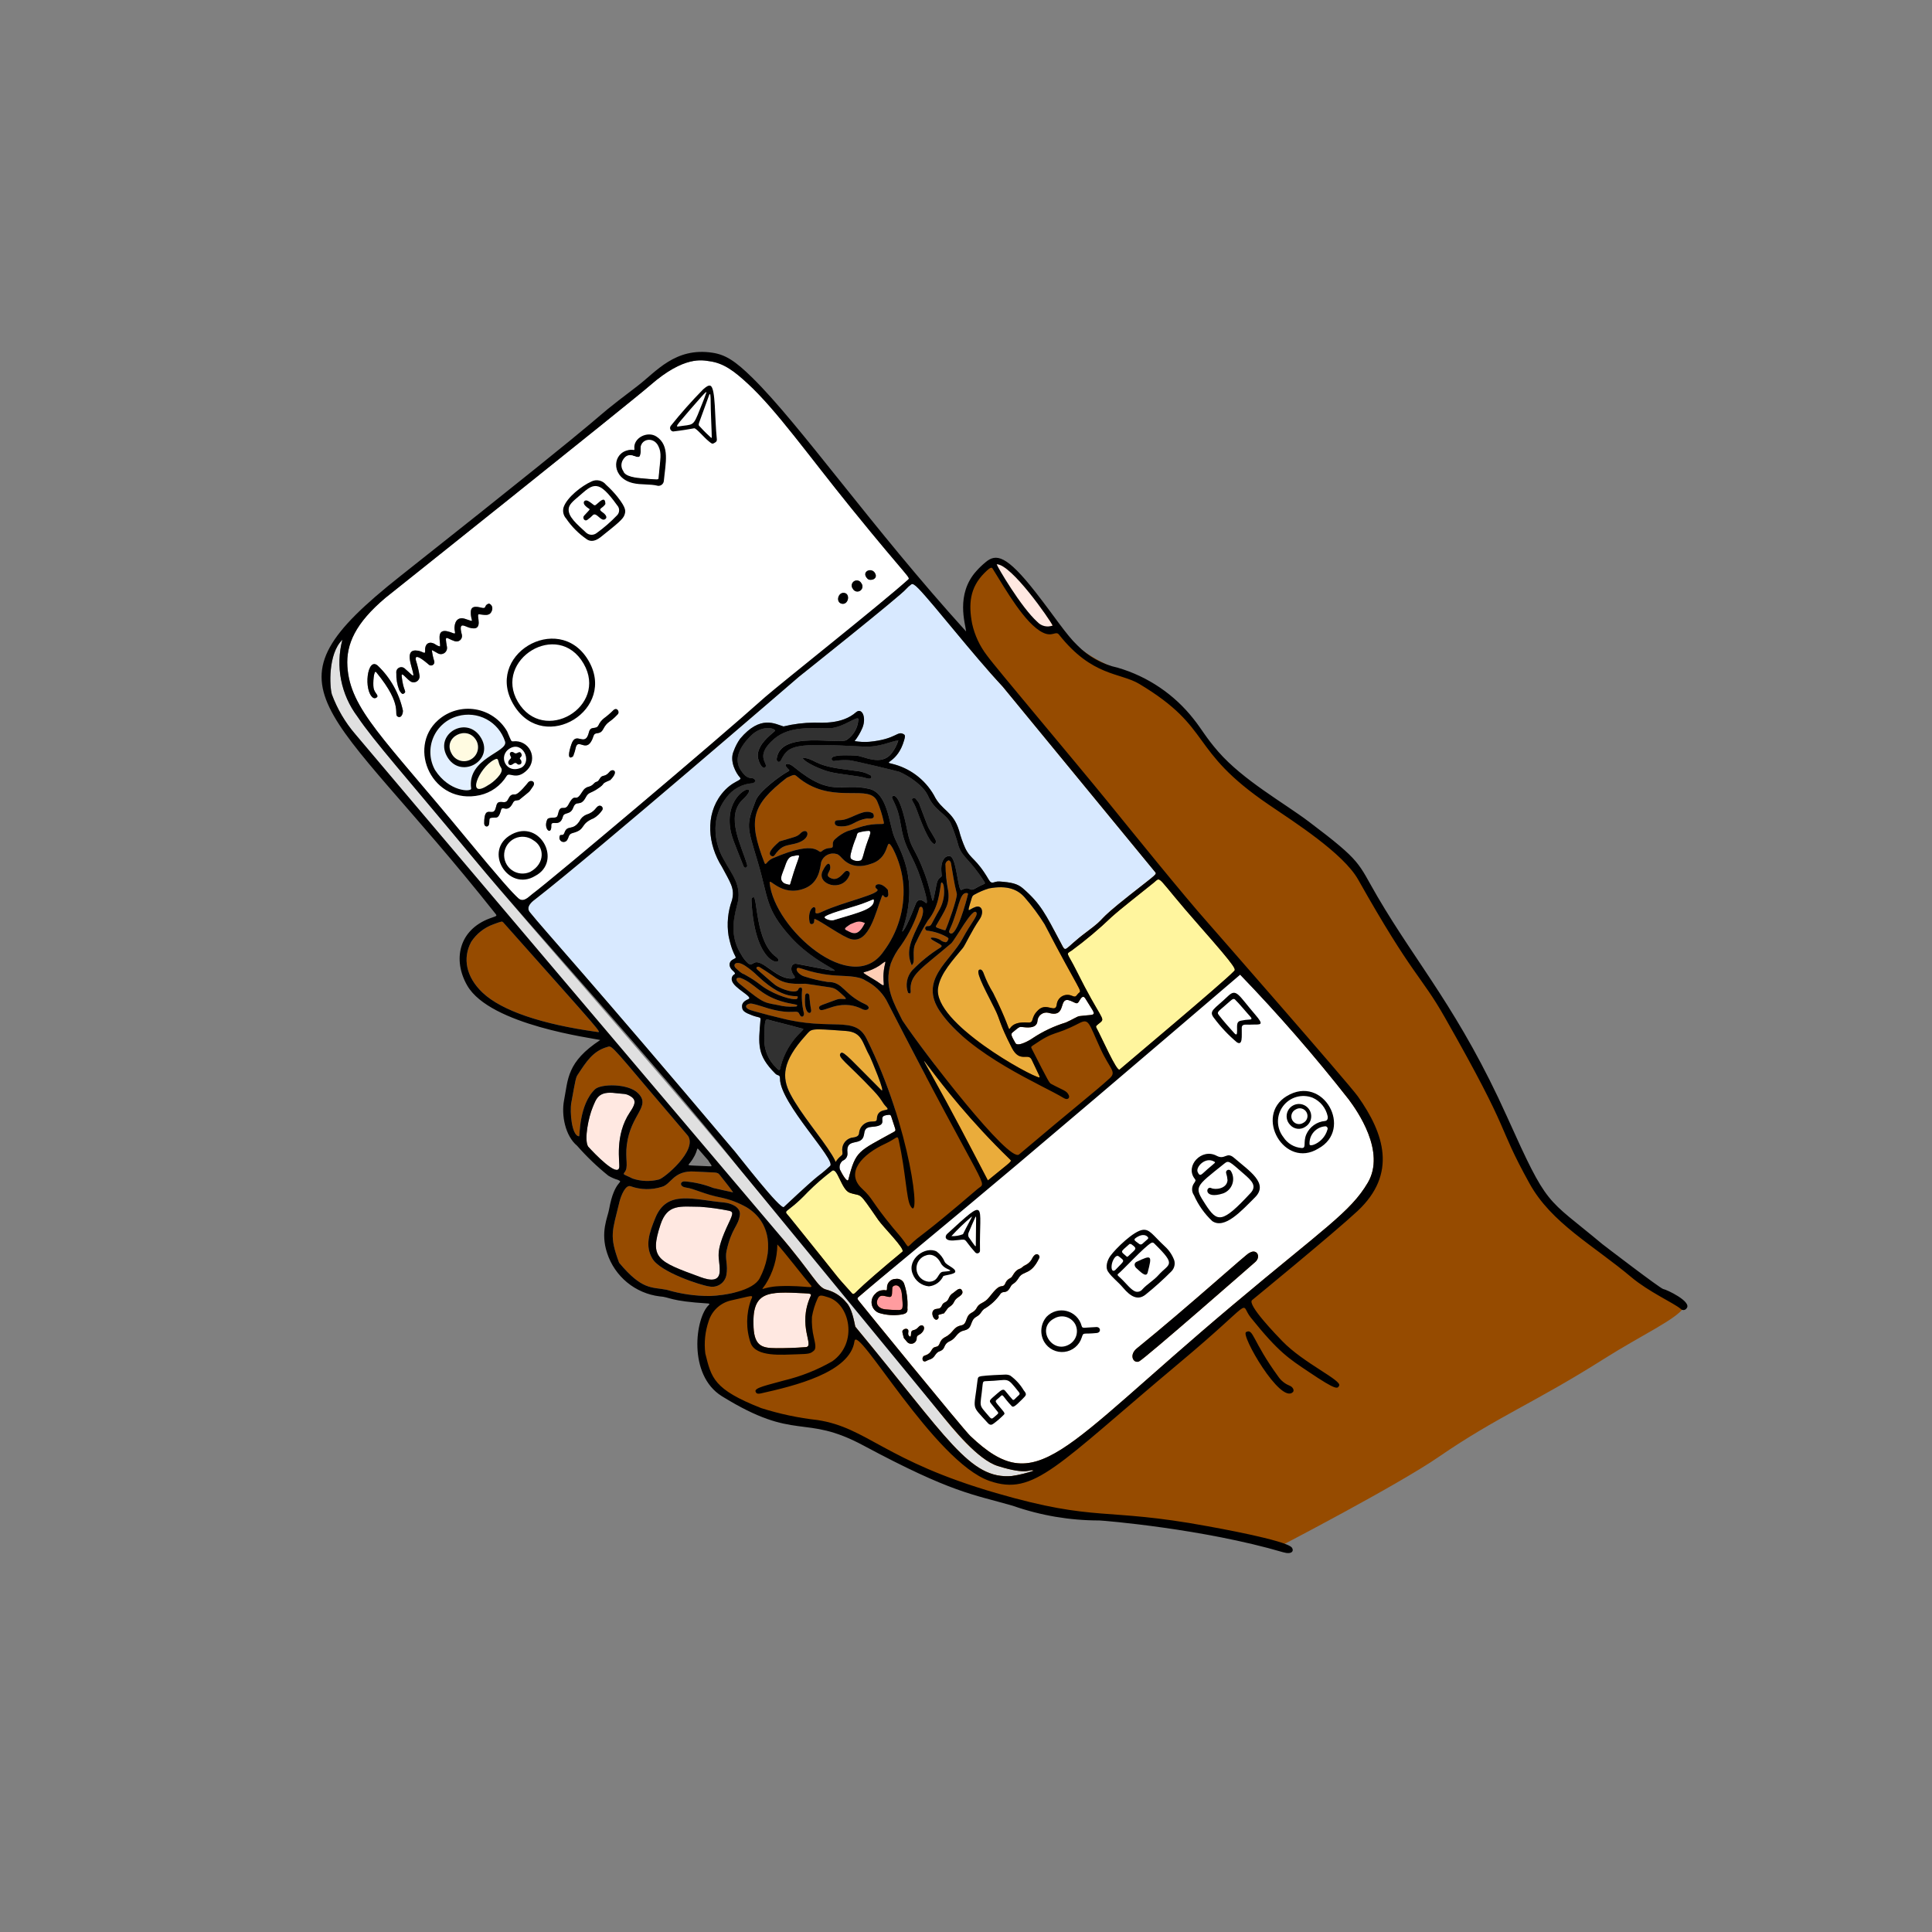 <svg width="339" height="339" viewBox="0 0 339 339" fill="none" xmlns="http://www.w3.org/2000/svg">
<rect x="0" y="0" width="339" height="339" fill="#808080" stroke="none"/>
<g clip-path="url(#clip0_96_825)">
<path d="M149.362 89.167C159.788 102.029 159.836 101.257 159.279 101.758C154.952 105.656 137.248 120.045 134.398 122.513C133.832 123.005 96.873 154.316 93.383 156.89C92.801 157.318 91.878 158.453 90.951 157.621C89.874 156.655 87.661 154.185 81.71 146.959C67.324 129.482 61.423 124.452 60.953 116.922C60.721 113.047 62.376 109.337 67.653 104.882C67.674 104.871 110.732 70.536 114.082 67.608C120.089 62.352 123.289 63.219 124.502 63.383C127.026 63.715 128.918 65.2 131.208 67.311C136.285 72 141.807 79.846 149.362 89.167ZM152.216 101.551C152.675 102.022 154.174 101.63 153.517 100.538C152.881 99.476 151.016 100.315 152.214 101.544L152.216 101.551ZM149.638 103.302C149.694 103.415 149.773 103.514 149.869 103.594C149.966 103.674 150.078 103.733 150.199 103.767C150.32 103.801 150.446 103.809 150.57 103.791C150.694 103.773 150.813 103.729 150.919 103.662C151.025 103.595 151.116 103.506 151.185 103.402C151.255 103.297 151.302 103.18 151.323 103.056C151.344 102.932 151.339 102.806 151.308 102.684C151.277 102.563 151.221 102.449 151.143 102.351C151.089 102.237 151.011 102.136 150.915 102.055C150.818 101.973 150.706 101.913 150.585 101.878C150.464 101.843 150.337 101.834 150.212 101.852C150.087 101.869 149.968 101.913 149.861 101.98C149.754 102.046 149.663 102.135 149.592 102.24C149.522 102.345 149.475 102.463 149.454 102.587C149.433 102.711 149.438 102.839 149.469 102.961C149.5 103.083 149.557 103.197 149.636 103.295L149.638 103.302ZM147.708 105.939C148.905 106.189 149.28 104.076 148.038 104.03C147.01 103.984 146.619 105.704 147.706 105.932L147.708 105.939ZM108.404 125.315C108.752 124.94 108.316 124.077 107.684 124.564C107.144 125.108 106.563 125.61 105.947 126.065C105.553 126.383 105.238 126.786 105.026 127.245C104.604 128.119 103.645 127.251 103.348 128.476C102.664 131.305 101.097 128.099 100.264 130.602C99.191 133.823 100.534 132.777 100.59 132.654C100.794 132.128 100.954 131.586 101.069 131.033C101.576 129.512 103.097 132.44 104.149 129.139C104.424 128.264 105.233 129.067 105.829 127.963C106.647 126.438 106.855 126.986 108.404 125.315ZM107.081 136.875C108.732 135.205 107.442 134.835 106.977 135.404C106.073 136.513 105.732 135.768 105.212 136.665C104.774 137.424 104.682 136.971 104.214 137.482C103.364 138.418 102.948 137.64 102.09 139.046C100.852 141.068 101.01 138.798 99.743 141.18C99.098 142.396 98.443 141.145 98.034 142.395C97.791 143.133 97.919 143.452 97.154 143.475C96.861 143.483 96.163 143.506 96.036 143.771C95.238 145.456 96.816 146.73 96.73 144.857C96.68 143.763 98.246 145.307 98.77 143.275C98.987 142.434 100.073 143.07 100.573 141.734C101.137 140.231 101.82 141.752 102.807 139.859C103.241 139.024 103.612 139.198 104.63 138.553C106.657 137.264 105.043 137.722 107.081 136.875ZM86.264 107.253C86.675 106.317 85.896 105.872 85.74 105.921C84.887 106.195 85.411 106.802 84.628 106.661C84.061 106.559 82.656 106.037 82.604 107.322C82.532 109.149 83.563 109.212 81.546 108.564C80.597 108.261 79.833 108.73 79.743 110.034C79.694 110.787 80.091 111.3 79.558 111.116C76.215 109.693 77.32 112.378 77.209 113.42C76.471 113.265 76.518 113.045 75.954 112.848C75.193 112.582 74.508 112.986 74.582 114.221C74.621 114.906 74.225 114.314 73.314 114.166C70.738 113.747 72.372 117.058 72.521 118.346C72.588 118.916 71.865 117.999 71.057 117.342C70.928 117.203 70.758 117.11 70.572 117.075C70.386 117.04 70.194 117.065 70.023 117.148C69.853 117.23 69.713 117.365 69.625 117.532C69.537 117.7 69.505 117.891 69.533 118.078C69.5 119.112 69.678 120.142 70.055 121.105C70.239 121.391 70.527 121.923 70.841 121.695C71.452 121.25 70.762 121.409 70.472 118.647C70.382 117.797 71.209 118.952 71.873 119.449C72.028 119.593 72.223 119.685 72.433 119.715C72.642 119.745 72.855 119.71 73.044 119.616C73.234 119.521 73.39 119.372 73.492 119.187C73.594 119.002 73.638 118.79 73.617 118.58C73.477 117.66 73.262 116.754 72.974 115.869C72.581 114.179 75.228 116.638 75.304 116.681C75.403 116.746 75.519 116.779 75.638 116.778C75.756 116.776 75.871 116.738 75.968 116.67C76.065 116.602 76.139 116.506 76.181 116.395C76.222 116.284 76.23 116.163 76.202 116.048C75.993 115.405 75.85 114.742 75.775 114.069C76.115 114.219 76.361 114.392 76.839 114.648C77.019 114.745 77.222 114.79 77.426 114.777C77.63 114.764 77.826 114.694 77.991 114.574C78.157 114.454 78.285 114.29 78.361 114.1C78.437 113.911 78.457 113.704 78.421 113.503C78.01 111.188 78.254 111.997 79.74 112.493C79.9 112.558 80.075 112.579 80.246 112.553C80.417 112.528 80.578 112.456 80.712 112.347C80.846 112.237 80.948 112.094 81.007 111.932C81.067 111.769 81.081 111.594 81.049 111.424C80.373 108.936 81.488 109.895 82.343 110.138C85.13 110.936 83.392 107.717 84.043 107.786C85.079 107.889 85.878 108.142 86.264 107.253ZM105.604 142.239C105.686 142.156 105.736 142.047 105.748 141.93C105.759 141.814 105.73 141.698 105.666 141.6C105.602 141.502 105.507 141.429 105.396 141.393C105.285 141.357 105.165 141.359 105.056 141.4C104.513 141.595 104.434 142.475 102.883 142.951C102.355 143.172 101.927 143.58 101.683 144.098C100.517 145.868 99.553 144.65 99.053 146.106C98.77 146.926 98.248 146.104 98.172 146.901C98.148 147.064 98.181 147.232 98.264 147.375C98.347 147.518 98.476 147.629 98.63 147.689C98.784 147.75 98.954 147.756 99.112 147.708C99.271 147.659 99.408 147.558 99.502 147.422C99.879 146.869 99.712 146.37 100.505 146.164C102.915 145.535 101.647 144.613 104.196 143.568C104.755 143.231 105.236 142.778 105.604 142.239ZM93.513 137.993C94.074 137.201 93.199 136.718 92.68 137.278C92.662 137.297 91.005 139.442 90.371 139.395C88.968 139.288 89.458 140.883 88.314 140.749C87.281 140.629 87.204 140.854 86.978 141.782C86.545 143.571 84.944 140.879 84.958 144.483C84.961 145.133 85.74 145.246 85.829 144.521C85.948 143.546 85.614 143.471 86.915 143.465C87.346 143.467 87.622 143.217 87.913 142.123C88.15 141.23 89.014 142.791 89.969 140.927C90.263 140.355 90.417 140.525 91.071 140.369C93.291 138.558 92.66 139.197 93.515 137.992L93.513 137.993ZM70.696 124.68C70.043 121.665 68.501 118.914 66.268 116.785C64.413 115.205 63.753 121.195 65.462 122.437C65.575 122.506 65.709 122.532 65.839 122.509C65.969 122.487 66.087 122.418 66.17 122.315C66.458 121.965 65.705 121.611 65.552 120.704C65.413 119.878 65.603 117.452 66.008 117.943C71.028 124.031 68.86 125.394 69.871 125.787C70.465 126.015 70.725 125.138 70.696 124.68Z" fill="white"/>
<path d="M295.483 229.378C295.483 229.378 276.951 216.585 273.27 212.873C269.589 209.16 267.12 202.75 265.505 199.687C263.89 196.625 256.515 181.986 255.298 179.615C254.081 177.245 247.458 168.164 246.127 165.86C244.797 163.555 239.546 155.524 237.634 152.48C235.722 149.436 229.892 144.659 227.561 143.548C225.23 142.437 214.833 135.072 213.17 132.192C211.507 129.312 205.228 121.104 200.223 119.08C195.219 117.055 190.241 115.604 185.678 110.095C181.114 104.587 176.24 95.901 172.738 99.151C169.237 102.401 168.371 107.818 171.799 114.29L189.93 157.669L128.475 227.257C128.475 227.257 124.07 228.91 123.591 231.148C122.73 233.928 122.789 236.911 123.758 239.655C124.214 240.971 124.926 242.183 125.852 243.223C126.778 244.262 127.9 245.109 129.154 245.713C129.781 245.924 136.644 249.044 140.328 249.069C143.432 249.156 146.454 250.077 149.079 251.734C150.167 252.625 167.68 260.611 169.223 260.983C169.223 260.983 186.017 266.118 192.696 266.153C199.375 266.189 220.365 269.46 224.532 271.355C224.532 271.355 245.191 260.628 252.471 255.617C262.718 248.565 269.276 246.142 281.424 238.447C287.989 234.287 294.234 231.453 295.483 229.378Z" fill="#964B00"/>
<path d="M210.533 162.534C217.378 170.297 216.827 170.079 216.48 170.446C214.691 172.351 196.992 187.184 196.451 187.673C195.959 188.116 193.257 181.913 192.405 180.383C192.188 179.994 192.39 179.976 193.071 179.403C194.006 178.615 193.13 178.856 188.898 170.357C187.247 167.041 186.933 167.483 188 166.818C190.492 164.993 192.86 163.005 195.087 160.865C196.573 159.536 199.757 157.049 202.46 154.867C203.855 153.732 202.58 153.516 210.533 162.534Z" fill="#FFF59E"/>
<path d="M202.639 152.952C203.042 153.435 203.086 153.231 198.279 157.025C191.638 162.269 194.65 160.564 190.675 163.525C186.444 166.683 187.168 167.396 186.112 165.4C183.438 160.349 182.617 158.603 179.499 155.891C178.511 155.03 177.434 154.824 175.372 154.67C174.416 154.599 174.056 155.317 173.512 154.385C171.252 150.512 170.356 150.869 169.36 148.805C168.919 147.811 168.558 146.783 168.282 145.731C167.221 142.264 165.215 142.291 163.862 139.511C163.069 138.131 162 136.929 160.722 135.98C159.444 135.032 157.983 134.357 156.433 133.998C154.887 133.684 157.486 133.856 158.633 129.928C158.818 129.296 158.869 129.013 158.605 128.853C157.412 128.132 157.389 129.71 152.513 130.16C151.66 130.224 150.802 130.181 149.959 130.032C150.516 129.317 150.977 128.531 151.331 127.696C152.067 125.872 151.24 124.067 150.185 124.991C147.806 127.07 144.318 126.816 142.878 126.795C141.059 126.808 139.248 127.032 137.481 127.464C136.034 127.065 133.456 125.364 129.862 129.627C129.395 130.288 129.019 131.01 128.745 131.772C127.929 133.568 129.19 135.713 129.809 136.386C130.41 137.041 128.532 136.836 126.576 139.367C123.719 143.052 124.194 148.174 126.686 152.114C128.108 154.825 128.991 155.873 128.436 157.967C127.715 159.962 127.51 162.107 127.839 164.202C128.718 168.512 129.709 167.77 128.611 168.356C127.776 168.8 127.862 169.687 128.574 170.314C128.881 170.585 129.094 170.815 128.876 170.958C128.694 171.056 128.551 171.212 128.468 171.401C128.385 171.59 128.367 171.801 128.417 172.001C128.686 173.399 132.266 174.908 131.328 175.308C130.497 175.661 130.042 176.112 130.259 176.98C130.359 177.378 130.705 177.689 132.002 178.168C133.166 178.597 133.484 178.406 133.444 178.883C133.066 183.335 132.798 185.135 136.055 188.392C136.501 188.838 136.861 188.473 136.863 189.273C136.869 193.587 146.773 203.555 145.657 204.585C142.861 207.164 145.299 204.523 137.541 211.792C136.954 212.341 129.697 202.951 128.957 202.076C103.562 172.001 95.305 163.003 93.019 160.122C92.058 159.046 93.65 157.99 94.033 157.692C104.382 149.663 140.174 118.753 140.195 118.735C140.216 118.718 158.097 104.48 158.998 103.345C159.268 103.042 159.571 102.771 159.902 102.537C160.135 102.352 160.532 102.612 161.203 103.303C164.078 106.298 170.507 114.633 175.964 120.494C176.057 120.613 202.622 152.933 202.639 152.952Z" fill="#D8E9FF"/>
<path d="M179.782 157.454C181.077 158.929 182.251 160.506 183.291 162.171C189.539 174.163 189.911 173.766 189.299 174.225C189.061 174.404 188.911 174.773 188.663 174.843C188.414 174.913 188.105 174.698 187.814 174.628C187.55 174.554 187.273 174.538 187.001 174.581C186.73 174.625 186.472 174.727 186.244 174.881C186.017 175.035 185.826 175.237 185.684 175.473C185.543 175.708 185.455 175.972 185.426 176.245C185.221 177.896 183.683 175.831 182.212 177.197C180.676 178.625 181.618 179.506 180.319 179.415C174.75 179.027 179.369 184.575 174.272 174.234C173.612 173.163 173.058 172.031 172.618 170.852C172.551 170.623 172.303 170 171.881 170.132C171.158 170.368 172.303 172.634 174.444 176.803C175.608 179.068 175.208 179.329 177.545 183.862C178.944 186.579 180.423 184.652 181.023 185.932C182.64 189.383 182.369 188.634 182.403 189.066C180.952 188.937 163.7 179.46 164.596 173.366C164.979 170.759 167.296 168.371 168.953 166.33C169.363 165.827 170.426 163.426 171.895 161.288C172.7 160.108 172.345 158.722 171.148 159.143C169.909 159.571 169.601 160.554 170.395 157.949C170.554 157.428 170.581 157.152 171.009 156.956C171.805 156.511 172.646 156.152 173.519 155.886C176.813 155.258 178.633 156.137 179.782 157.454Z" fill="#EAAC3B"/>
<path d="M166.746 144.292C167.339 145.663 167.829 147.076 168.212 148.519C168.992 150.576 170.118 150.67 172.663 154.627C172.91 155.01 172.858 155.02 172.418 155.21C171.049 155.797 170.763 156.353 170.09 155.959C169.599 155.669 169.071 155.974 168.677 156.143C168.077 156.403 167.844 150.392 166.695 150.215C166.516 150.177 166.331 150.19 166.158 150.251C165.986 150.312 165.834 150.419 165.719 150.561C164.881 151.589 165.241 153.271 165.235 153.653C165.229 153.961 164.574 153.891 164.326 155.156C163.319 160.24 164 157.945 162.194 153.138C160.435 148.46 159.882 149.133 159.214 145.838C159.135 145.454 157.99 139.304 156.729 139.645C155.969 139.85 157.383 140.638 157.973 144.279C158.71 148.793 159.52 148.943 161.064 152.755C161.39 153.569 163.22 158.851 162.447 158.421C162.394 158.393 161.21 157.18 160.67 158.588C158.855 163.324 158.153 163.779 158.327 163.272C161.485 154.11 157.636 148.78 156.882 146.772C155.935 144.246 155.717 139.139 152.488 138.402C147.393 137.237 146.025 140.103 139.228 134.512C138.307 133.755 137.631 134.002 137.882 134.411C138.292 135.078 138.768 135.088 138.292 135.343C136.784 136.15 133.207 138.864 132.613 140.426C130.888 144.954 131.03 144.748 132.974 151.278C134.873 157.66 134.235 159.416 138.729 164.391C144.409 170.694 152.338 171.439 139.746 169.102C138.865 168.939 138.57 170.04 139.132 170.888C139.392 171.274 139.764 171.631 139.031 171.688C136.307 171.9 133.668 168.075 132.266 168.962C131.912 169.186 131.64 169.303 131.252 169.014C130.765 168.566 130.355 168.039 130.04 167.456C128.263 164.602 128.454 161.911 129.321 158.822C130.285 155.391 128.505 153.675 127.009 150.85C125.885 148.913 125.383 146.678 125.571 144.447C125.791 142.787 126.448 141.215 127.476 139.893C128.014 139.172 128.704 138.577 129.496 138.151C130.288 137.724 131.165 137.475 132.063 137.423C132.745 137.198 132.528 136.691 132.08 136.554C131.631 136.416 131.056 136.75 129.997 135.179C128.601 133.1 129.933 130.921 131.694 129.129C133.822 126.971 136.393 127.878 135.903 128.304C134.971 129.113 133.169 130.511 132.955 132.326C132.846 133.264 133.654 135.057 134.219 134.656C135.071 134.051 132.142 132.796 135.817 129.65C138.586 127.281 142.512 127.816 145.423 127.787C147.995 127.76 150.804 125.185 150.596 126.332C150.544 127.022 150.337 127.691 149.991 128.291C149.646 128.89 149.17 129.405 148.599 129.796C147.508 130.783 136.873 127.999 136.272 133.143C136.212 133.66 136.743 133.93 137.039 133.344C138.373 130.695 139.319 130.349 151.474 130.992C154.413 131.148 156.244 130.047 157.615 129.917C157.363 130.722 156.971 131.476 156.457 132.145C154.612 134.561 151.493 132.601 150.148 132.564C149.204 132.536 146.858 132.374 146.085 132.838C146.001 132.889 145.941 132.972 145.918 133.068C145.895 133.163 145.911 133.264 145.962 133.348C146.239 133.803 146.712 133.202 149.067 133.397C149.915 133.467 157.568 135.316 157.829 135.43C159.617 136.225 162.062 137.903 162.829 139.641C163.934 142.137 165.761 142.62 166.746 144.292ZM161.245 140.899C160.766 140.256 160.568 139.816 160.168 140.089C159.769 140.362 160.253 140.416 160.922 142.265C163.83 150.277 164.474 147.898 164.141 147.312C162.414 144.279 163.422 146.607 161.245 140.899ZM152.03 136.542C152.88 136.81 153.057 136.426 152.817 136.076C151.245 135.213 150.732 135.388 147.251 134.867C142.712 134.185 143.042 133.134 140.807 132.944C141.246 133.895 144.39 135.117 145.401 135.382C147.423 135.917 150.576 136.088 152.026 136.544L152.03 136.542ZM130.362 140.249C134.002 136.84 127.359 138.536 128.071 144.93C128.273 146.768 128.858 147.9 130.467 151.986C130.67 152.501 131.204 152.178 131.102 151.797C130.236 148.565 127.129 143.278 130.362 140.249ZM136.161 167.884C132.519 165.275 132.933 157.162 132.183 157.428C131.882 157.534 131.845 157.676 131.861 158.111C132.497 170.416 138.197 169.345 136.161 167.884Z" fill="#313131"/>
<path d="M166.393 150.977C166.576 150.922 166.811 151.141 166.87 151.471C167.22 153.437 167.393 154.857 167.889 156.818C168.054 157.466 166.247 162.514 165.885 163.223C165.804 163.224 165.724 163.217 165.645 163.2C164.112 162.686 164.093 162.72 164.325 162.315C165.906 159.554 166.661 158.64 166.392 156.397C165.923 152.504 165.476 151.348 166.393 150.977Z" fill="#964B00"/>
<path d="M169.853 156.885C169.573 158.118 167.857 164.409 166.733 163.765C166.265 163.497 166.713 163.171 167.274 161.592C168.404 158.406 168.558 156.483 169.737 156.713C169.756 156.716 169.775 156.724 169.791 156.734C169.807 156.745 169.821 156.759 169.831 156.775C169.842 156.791 169.85 156.809 169.853 156.828C169.857 156.847 169.857 156.866 169.853 156.885Z" fill="#964B00"/>
<path d="M140.951 137.098C146.692 140.99 152.602 137.53 153.932 140.628C154.418 141.764 154.794 142.944 155.055 144.152C155.14 144.532 155.114 144.583 154.723 144.581C151.864 144.564 150.876 145.204 148.699 145.84C147.911 146.164 147.19 146.629 146.57 147.212C146.415 147.328 146.293 147.482 146.217 147.66C146.142 147.838 146.115 148.033 146.14 148.225C146.215 149.264 145.409 148.335 144.156 149.394C143.482 149.963 143.685 147.108 135.568 150.609C134.504 151.069 134.389 152.04 134.131 151.365C131.241 143.842 131.822 141.33 138.064 136.469C139.901 135.656 139.136 135.866 140.951 137.098ZM152.132 143.62C152.379 143.584 153.737 143.92 153.204 142.748C151.782 141.773 149.841 143.431 148.018 143.842C147.317 144 146.556 143.774 146.481 144.255C146.383 144.885 146.962 145.007 147.597 145.007C149.735 145.004 149.863 143.962 152.132 143.62ZM139.502 148.032C142.708 147.254 141.804 144.828 140.412 146.259C139.848 146.839 139.47 146.828 136.785 147.637C136.317 148.066 134.341 149.681 135.361 150.193C135.816 150.422 135.962 149.959 136.225 149.638C137.327 148.299 137.886 148.423 139.501 148.032L139.502 148.032Z" fill="#964B00"/>
<path d="M189.324 179.559C184.729 181.935 185.323 180.64 181.264 183.426C180.874 183.693 180.868 183.696 181.076 184.107C184.007 189.861 184.137 190.029 184.4 190.172C186.584 191.36 187.177 191.344 187.546 192.21C187.726 192.634 187.354 193.117 186.647 192.674C183.035 190.463 170.144 185.126 164.939 177.489C161.136 171.912 166.789 168.673 168.881 164.725C170.304 162.042 171.596 160.723 171.337 160.157C170.767 158.923 167.62 164.914 166.885 165.547C161.587 170.079 159.507 170.997 159.791 174.009C159.803 174.116 159.731 174.228 159.695 174.339C159.569 174.291 159.405 174.275 159.322 174.188C159.085 173.539 159.024 172.839 159.146 172.158C159.267 171.478 159.566 170.842 160.012 170.315C161.477 168.769 163.14 167.424 164.958 166.315C165.467 165.916 165.313 165.913 163.878 165.108C162.288 164.215 164.528 164.462 165.151 165.063C165.301 165.167 165.47 165.241 165.649 165.28C165.998 165.406 166.165 165.324 166.351 164.943C166.475 164.694 166.445 164.584 166.067 164.391C165.059 163.828 163.952 163.465 162.807 163.323C162.729 163.331 162.65 163.318 162.579 163.284C162.508 163.251 162.448 163.199 162.404 163.134C162.361 163.068 162.336 162.993 162.333 162.914C162.329 162.836 162.347 162.758 162.385 162.69C162.44 162.625 162.51 162.575 162.588 162.543C162.667 162.512 162.752 162.5 162.837 162.509C163.476 162.508 163.276 162.318 164.864 159.572C165.549 158.324 165.804 156.884 165.589 155.476C165.494 154.941 165.184 154.669 165.121 154.993C164.86 156.325 164.738 159.213 162.796 161.546C162.049 162.745 161.374 163.988 160.775 165.267C159.801 166.896 160.806 168.709 159.973 169.377C158.852 166.849 159.922 164.825 161.48 161.601C162.37 159.756 161.839 158.735 161.334 159.252C160.61 161.612 159.524 163.845 158.115 165.873C157.363 166.829 156.756 167.892 156.314 169.026C154.998 173.106 156.955 176.217 158.345 179.063C162.339 185.039 177.057 204.055 178.807 202.572C188.552 194.32 192.325 191.408 194.713 189.204C195.984 188.04 194.733 187.617 193.083 184.007C190.991 179.414 191.085 178.649 189.324 179.559Z" fill="#964B00"/>
<path d="M153.098 151.479C156.477 150.222 155.221 146.376 156.672 148.889C157.722 150.911 158.352 153.125 158.524 155.398C158.766 159.542 157.527 163.637 155.03 166.954C149.528 175.006 135.86 162.937 135.051 154.917C134.944 153.862 137.114 157.397 141.099 155.916C143.811 154.909 143.901 152.201 144.108 151.224C144.293 150.694 144.674 150.254 145.174 149.996C145.673 149.738 146.252 149.681 146.792 149.838C147.784 150.073 148.708 153.119 153.098 151.479ZM155.537 157.439C156.04 157.319 155.847 156.667 155.777 156.12C154.281 154.354 153.033 155.414 153.854 155.979C155.006 156.766 147.892 158.258 144.41 159.902C143.718 160.228 142.958 160.562 143.07 159.849C143.297 158.429 141.563 159.336 142.048 161.798C142.164 162.398 142.877 162.145 142.853 161.674C142.855 161.522 142.868 161.371 142.893 161.221C143.979 161.549 147.838 164.424 149.356 164.792C152.532 165.563 153.648 160 154.731 157.287C154.98 156.657 154.989 157.572 155.531 157.442L155.537 157.439ZM149.076 153.511C149.128 153.406 149.141 153.286 149.114 153.173C149.087 153.059 149.02 152.959 148.926 152.89C148.832 152.821 148.716 152.787 148.6 152.794C148.483 152.802 148.373 152.85 148.289 152.931C147.787 153.364 147 154.646 145.799 154.089C144.994 153.717 145.194 153.462 145.599 152.669C145.85 152.176 145.594 150.369 144.37 152.772C143.132 155.199 147.867 156.704 149.07 153.514L149.076 153.511Z" fill="#964B00"/>
<path d="M177.198 203.42C177.62 203.828 177.611 203.612 173.344 207.121C173.308 207.103 169.192 199.066 165.998 193.206C157.786 178.14 163.207 189.891 177.198 203.42Z" fill="#EAAC3B"/>
<path d="M154.313 169.432C155.149 168.817 155.456 168.502 155.336 168.971C154.389 172.716 156.042 173.702 153.933 172.231C153.493 171.923 151.85 171.008 151.562 170.75C151.549 170.739 151.54 170.725 151.535 170.709C151.53 170.694 151.53 170.677 151.533 170.661C151.537 170.645 151.545 170.63 151.557 170.618C151.568 170.606 151.583 170.597 151.599 170.593C152.558 170.35 153.474 169.958 154.313 169.432Z" fill="#FFCEB6"/>
<path d="M149.19 162.179C150.486 161.617 150.818 161.552 151.772 161.957C150.533 164.496 149.57 163.775 148.464 163.209C147.956 162.951 148.483 162.692 149.19 162.179Z" fill="#FF9C9F"/>
<path d="M151.928 172.088C153.421 172.844 154.665 174.015 155.51 175.46C173.606 210.731 173.307 207.101 171.506 208.647C160.904 217.752 161.889 216.294 159.533 218.588C159.265 218.851 159.173 218.578 158.733 217.947C158.115 217.056 157.38 216.279 156.698 215.449C152.75 210.647 153.257 210.419 151.275 208.586C148.227 205.764 151.31 202.536 155.337 200.687C157.415 199.733 157.466 199.028 157.706 200.115C158.918 205.62 159.034 210.294 159.721 211.541C161.725 215.213 159.846 197.897 152.06 182.263C149.974 178.075 145.91 181.011 136.9 178.621C136.879 178.615 134.587 178.086 132.871 177.582C132.198 177.384 131.089 177.179 130.922 176.687C130.866 176.514 130.982 176.356 131.167 176.246C131.409 176.107 131.692 176.061 131.965 176.115C132.745 176.256 134.399 176.827 134.876 176.961C139.215 178.179 139.835 176.982 140.254 177.925C140.644 178.801 141.244 178.266 141.023 177.646C140.714 176.324 140.62 174.962 140.744 173.61C140.73 173.019 140.135 173.356 140.114 173.512C139.956 174.519 137.141 173.666 135.974 172.789C135.526 172.452 133.378 170.558 132.911 170.145C132.445 169.731 132.993 169.525 133.237 169.67C135.718 171.169 136.31 171.905 137.438 172.256C138.691 172.613 140.001 172.731 141.299 172.604C141.41 172.599 144.138 173.02 144.181 173.026C146.144 173.325 146.33 173.217 147.362 174.131C148.752 175.361 148.625 175.327 147.774 175.275C146.968 175.227 146.941 175.361 144.884 176.091C144.077 176.378 143.643 176.511 143.72 176.882C144.011 178.289 147.047 174.893 151.336 177.079C152.223 177.53 153.005 176.746 151.819 176.204C147.886 174.395 148.016 172.263 145.224 172.294C143.841 172.08 142.478 171.758 141.145 171.33C140.595 171.199 139.6 170.473 139.814 169.951C140.028 169.429 141.559 170.662 145.921 171.105C148.076 171.336 150.541 171.129 151.928 172.088ZM142.015 174.624C141.852 174.155 141.325 174.218 141.285 174.654C140.948 178.188 142.488 178.132 142.321 177.193C142.165 176.344 142.063 175.486 142.015 174.624Z" fill="#964B00"/>
<path d="M148.409 180.896C151.34 181.109 151.252 182.928 152.637 185.382C152.747 185.573 155.554 192.188 154.61 191.247C149.565 186.216 148.004 184.361 147.557 184.759C146.776 185.455 148.514 186.318 153.253 191.351C154.854 193.052 154.72 193.409 155.537 194.243C156.49 195.215 153.943 194.135 153.857 196.309C153.84 196.775 153.67 196.764 152.782 196.803C152.285 196.833 151.813 197.032 151.444 197.367C151.076 197.703 150.833 198.154 150.757 198.647C150.759 199.441 150.161 199.533 149.36 199.642C148.84 199.786 148.392 200.119 148.105 200.576C147.818 201.033 147.713 201.581 147.809 202.112C147.907 202.887 147.613 202.552 146.803 203.614C146.492 204.024 146.864 204.096 145.982 202.656C144.105 199.587 140.515 195.476 138.683 191.979C137.14 189.039 137.24 186.243 141.344 181.709C142.478 180.454 141.929 180.425 148.409 180.896Z" fill="#EAAC3B"/>
<path d="M132.908 171.209C138.309 176.431 140.516 174.002 139.874 175.228C139.702 175.556 137.292 175.109 134.85 173.736C133.215 172.819 133.319 172.488 130.643 170.986C130.321 170.805 130.302 170.995 129.138 169.903C128.46 169.268 129.12 168.385 130.767 169.472C131.533 169.984 132.25 170.565 132.908 171.209Z" fill="#964B00"/>
<path d="M137.069 175.684C139.163 176.336 140.316 176.166 139.753 176.601C138.948 176.677 138.138 176.654 137.339 176.532C133.996 175.786 134.489 176.555 129.762 172.616C129.144 172.101 129.202 171.837 129.252 171.733C129.358 171.511 129.787 171.536 130.012 171.624C132.447 172.562 133.264 174.504 137.069 175.684Z" fill="#964B00"/>
<path d="M140.548 181.081C138.803 182.742 137.562 184.862 136.967 187.197C136.866 187.811 136.804 188.007 136.175 187.313C135.526 186.693 135.009 185.948 134.654 185.124C134.299 184.299 134.115 183.411 134.111 182.513C134.151 179.39 134.188 178.698 134.761 178.912C135.168 179.064 139.123 180.019 139.979 180.286C141.047 180.613 141.242 180.372 140.548 181.081Z" fill="#313131"/>
<path d="M154.116 214.066C154.982 215.317 158.89 219.174 158.341 219.627C154.847 222.503 151.444 225.47 150.516 226.41C149.838 227.098 149.725 227.187 149.456 226.886C145.672 222.627 149.307 226.887 138.597 213.62C137.281 211.989 137.697 213.438 141.765 209.13C143.08 207.817 144.482 206.595 145.962 205.471C146.908 204.657 147.633 208.789 149.102 209.287C151.406 210.071 150.434 208.727 154.116 214.066Z" fill="#FFF59E"/>
<path d="M156.568 225.962C156.618 225.477 158.048 224.956 158.248 227.097C158.467 229.462 158.519 229.861 157.666 229.867C156.877 229.866 156.089 229.825 155.304 229.744C154.243 229.641 153.398 228.819 154.155 227.699C154.507 227.176 155.081 227.368 155.795 227.535C156.712 227.751 156.463 226.987 156.568 225.962Z" fill="#FF9C9F"/>
<path d="M175.065 257.227C171.585 256.127 167.256 250.831 164.839 247.784C153.789 233.853 141.151 218.706 129.658 204.952C113.737 185.887 93.643 163.317 83.357 150.917C71.209 136.275 65.603 130.041 62.701 125.71C61.277 123.809 60.301 121.611 59.848 119.28C59.395 116.949 59.475 114.545 60.082 112.249C57.534 114.723 57.837 120.513 58.243 121.849C59.185 124.396 60.573 126.755 62.344 128.814C62.911 129.548 136.415 216.276 136.415 216.276C142.881 223.808 143.447 225.976 145.068 226.304C146.407 226.666 147.598 227.439 148.475 228.513C149.434 229.476 149.834 231.612 150.079 232.78C166.346 252.42 170.148 259.628 177.572 258.985C178.863 258.798 180.133 258.489 181.366 258.061C180.691 257.649 180.538 258.957 175.065 257.227Z" fill="#E0E0E0"/>
<path d="M80.3 125.664C81.995 125.179 83.811 125.373 85.365 126.205C86.919 127.037 88.087 128.442 88.622 130.121C89.2 132.002 81.884 133.035 82.675 138.363C82.766 138.98 78.825 139.001 76.329 135.107C75.852 134.244 75.577 133.284 75.524 132.3C75.471 131.315 75.642 130.331 76.025 129.422C76.407 128.513 76.99 127.703 77.731 127.052C78.471 126.401 79.35 125.926 80.3 125.664ZM84.449 129.549C82.088 125.42 76.252 128.644 78.395 132.649C80.655 136.873 86.747 133.567 84.449 129.549Z" fill="#E3F0FF"/>
<path d="M142.018 225.214C143.14 226.427 141.796 225.485 136.777 225.674C133.591 225.795 133.275 226.875 134.308 225.381C135.65 223.284 136.374 220.851 136.396 218.361C137.093 218.986 141.374 224.518 142.018 225.214Z" fill="#964B00"/>
<path d="M130.965 211.821C135.429 214.411 135.679 219.737 133.313 224.274C132.152 226.498 127.21 227.315 124.563 227.403C121.993 227.412 119.434 227.043 116.971 226.308C114.331 225.795 112.695 226.43 108.634 221.562C106.862 216.779 107.435 216.135 108.693 210.89C108.931 209.894 109.75 207.761 110.695 208.159C112.441 208.779 114.341 208.812 116.107 208.255C117.777 207.852 118.133 205.331 121.88 205.561C125.721 205.796 125.837 205.587 126.276 206.142C126.788 206.78 128.466 208.895 128.636 209.218C128.536 209.21 125.258 208.475 125.143 208.443C123.577 207.822 121.928 207.436 120.249 207.298C119.265 207.21 119.18 208.201 120.331 208.367C121.953 208.594 123.421 209.483 126.753 210.187C128.235 210.505 129.656 211.057 130.965 211.821ZM129.814 213.202C130.02 211.783 128.255 211.102 127.014 210.988C121.636 210.499 117.043 208.698 114.998 213.689C113.902 216.362 113.133 218.579 114.48 220.86C115.876 223.223 123 225.55 124.495 225.737C125.147 225.865 125.823 225.731 126.376 225.363C126.93 224.995 127.315 224.423 127.449 223.772C127.794 221.905 127.159 220.914 127.498 219.424C128.41 215.414 129.521 215.22 129.815 213.205L129.814 213.202Z" fill="#964B00"/>
<path d="M86.674 133.329C83.922 134.814 81.776 140.308 85.638 137.781C86.472 137.357 88.506 135.599 87.94 134.755C87.198 133.65 87.692 132.779 86.674 133.329Z" fill="#FFFBE1"/>
<path d="M83.571 129.913C81.959 127.121 77.637 129.372 79.228 132.202C79.374 132.494 79.576 132.755 79.825 132.969C80.073 133.182 80.361 133.344 80.672 133.444C80.983 133.544 81.312 133.581 81.638 133.553C81.964 133.525 82.281 133.432 82.57 133.279C82.859 133.127 83.115 132.918 83.323 132.665C83.531 132.412 83.686 132.12 83.779 131.807C83.872 131.493 83.902 131.164 83.866 130.839C83.83 130.514 83.73 130.199 83.571 129.913Z" fill="#FFFBE1"/>
<path d="M120.732 199.305C122.421 201.864 116.471 206.805 115.612 206.959C114.079 207.354 112.464 207.291 110.966 206.778C109.725 206.117 109.211 206.147 109.563 205.739C110.368 204.8 109.66 203.427 109.988 200.866C110.689 195.45 114.268 194.163 111.986 191.838C110.248 190.066 105.425 190.145 104.394 191.137C101.562 193.865 101.755 199.39 101.614 199.377C100.289 199.282 99.98 195.011 100.247 193.517C100.977 189.434 101.07 189.032 101.34 188.626C102.868 186.312 104.018 184.429 106.556 183.707C107.295 183.498 106.94 183.007 114.094 191.503C115.841 193.578 117.953 195.995 120.732 199.305Z" fill="#964B00"/>
<path d="M88.355 161.892C106.08 181.883 105.606 181.179 104.764 181.067C95.114 179.728 88.024 177.369 84.668 174.167C81.757 171.394 81.163 168.108 82.68 165.268C83.607 163.847 84.972 162.767 86.569 162.192C88.122 161.61 88.104 161.607 88.355 161.892Z" fill="#964B00"/>
<path d="M189.373 178.299C192.627 177.871 192.514 178.625 190.452 175.207C190.067 174.57 189.716 175.031 189.373 175.633C188.994 176.3 188.865 176.022 187.884 175.613C185.508 174.621 187.385 178.716 183.966 177.703C183.746 177.653 183.517 177.651 183.296 177.697C183.074 177.743 182.865 177.836 182.683 177.97C182.501 178.104 182.349 178.276 182.239 178.473C182.129 178.671 182.062 178.89 182.044 179.115C181.956 180.641 179.888 180.24 179.381 180.206C178.897 180.177 178.962 180.06 177.647 181.171C177.283 181.479 177.54 181.873 178.181 183.028C178.583 183.755 180.767 182.487 181.184 182.174C182.985 180.977 184.95 180.048 187.018 179.415C188.056 178.972 189.012 178.345 189.373 178.299Z" fill="white"/>
<path d="M156.505 196.28C156.281 195.55 156.288 195.546 155.513 195.674C153.76 195.97 156.308 197.506 152.972 197.722C151.728 197.799 151.731 198.42 151.602 199.128C151.203 201.304 148.369 199.439 148.71 202.304C148.739 202.587 148.675 202.872 148.526 203.115C148.377 203.358 148.153 203.546 147.888 203.649C147.656 203.828 147.485 204.073 147.396 204.351C147.307 204.63 147.304 204.928 147.389 205.208C147.673 205.852 148.698 207.652 148.87 206.973C150.175 201.816 150.597 202.09 156.8 198.636C157.365 198.322 157.152 198.376 156.505 196.28Z" fill="white"/>
<path d="M236.668 192.922C238.137 194.893 243.215 202.074 240.002 207.529C236.972 212.669 232.366 215.485 216.221 229.069C185.822 254.647 182.019 263.134 170.255 251.959C168.979 250.742 150.699 228.297 150.715 228.282C150.53 228.019 150.324 227.854 150.611 227.606C157.563 221.543 217.532 170.889 217.551 170.907C224.293 177.916 230.674 185.264 236.668 192.922ZM220.313 221.385C221.297 220.43 220.492 219.024 219.197 219.864C219.079 219.685 208.652 229.158 199.48 236.597C198.08 237.732 198.837 239.259 199.833 238.899C200.659 238.604 220.289 221.408 220.313 221.385ZM182.373 220.685C182.536 220.334 181.866 219.489 181.16 220.72C180.897 221.29 180.436 221.746 179.863 222.004C179.534 222.131 179.287 222.494 178.957 222.603C177.877 222.963 177.777 224.016 177.266 224.259C176.162 224.784 176.594 225.574 175.82 225.667C175.225 225.74 174.888 225.929 173.504 227.677C172.698 228.695 171.845 228.559 171.399 229.434C170.849 230.516 170.104 230.131 169.68 231.247C169.417 231.94 169.327 232.421 168.656 232.554C167.179 232.852 167.36 233.826 165.871 234.591C164.583 235.253 165.151 236.142 164.208 236.317C163.265 236.492 163.654 237.341 162.44 237.782C162.304 237.822 162.173 237.876 162.049 237.945C161.95 238.046 161.886 238.176 161.866 238.316C161.847 238.456 161.873 238.599 161.94 238.723C162.235 239.107 162.71 238.645 162.988 238.575C164.149 238.28 163.955 237.416 164.839 237.097C166.081 236.65 165.322 235.923 166.691 235.295C167.835 234.769 167.805 233.753 169.168 233.435C170.804 233.063 170.044 231.729 171.334 231.014C172.26 230.5 172.128 229.909 172.929 229.509C173.972 228.855 174.869 227.993 175.563 226.976C176.123 226.348 176.562 227.219 177.372 225.665C177.656 225.12 178.011 225.385 178.753 224.187C179.59 222.856 180.898 223.851 182.373 220.685ZM168.177 227.593C168.718 227.235 169.138 226.846 168.712 226.302C168.325 225.809 167.581 226.668 167.331 226.812C166.252 227.457 166.692 228.138 165.791 228.529C165.034 228.859 165.491 229.592 164.394 229.661C163.01 229.744 163.725 231.725 164.381 231.557C164.501 231.515 164.599 231.426 164.654 231.311C164.708 231.196 164.715 231.064 164.673 230.944C164.578 230.679 164.647 230.723 165.64 230.442C166.398 229.493 166.167 229.602 166.665 229.266C167.626 228.617 167.178 228.252 168.173 227.595L168.177 227.593ZM158.625 225.184C158.505 224.912 158.298 224.687 158.036 224.546C157.774 224.404 157.473 224.354 157.179 224.403C156.975 224.4 156.772 224.437 156.583 224.514C156.394 224.591 156.222 224.705 156.078 224.85C155.934 224.995 155.822 225.168 155.747 225.358C155.671 225.548 155.636 225.751 155.641 225.956C155.652 226.691 155.499 226.289 154.899 226.384C154.648 226.391 154.402 226.452 154.176 226.56C153.949 226.669 153.749 226.825 153.586 227.016C153.332 227.247 153.142 227.539 153.033 227.865C152.925 228.191 152.902 228.539 152.967 228.876C153.033 229.213 153.183 229.528 153.405 229.79C153.627 230.052 153.913 230.252 154.235 230.372C155.475 230.755 156.785 230.856 158.069 230.668C158.904 230.537 159.343 230.346 159.222 229.506C159.31 228.04 159.106 226.572 158.621 225.186L158.625 225.184ZM161.961 233.578C162.482 232.772 161.784 232.143 161.132 232.886C160.434 233.686 159.924 233.109 159.856 233.965C159.819 234.437 159.879 234.222 159.736 234.563C159.505 234.411 159.271 234.34 159.379 233.714C159.496 233.05 158.84 233.078 158.558 233.284C158.185 233.555 158.328 233.733 158.59 234.775C158.793 235.018 158.929 235.193 159.077 235.353C159.195 235.528 159.367 235.66 159.567 235.728C159.768 235.796 159.985 235.796 160.185 235.729C160.386 235.662 160.559 235.531 160.678 235.356C160.797 235.182 160.855 234.973 160.844 234.761C160.857 234.146 161.451 234.362 161.957 233.581L161.961 233.578Z" fill="white"/>
<path d="M110.529 195.161C111.275 194.046 111.778 193.14 110.787 192.453C109.837 191.799 109.393 191.988 108.053 191.808C104.991 191.394 104.625 192.785 103.99 194.314C103.301 195.965 102.456 199.9 103.186 201.164C104.327 202.446 108.349 206.605 108.652 204.853C108.798 204.001 107.786 199.254 110.529 195.161Z" fill="#FFE8E1"/>
<path d="M127.919 214.486C128.717 212.809 128.616 212.616 127.906 212.443C126.223 212.1 124.519 211.867 122.806 211.746C119.422 211.729 117.11 211.168 115.893 214.878C113.94 220.799 115.338 221.318 122.902 224.087C124.661 224.731 126.257 224.893 126.287 222.991C126.329 220.388 125.213 220.165 127.919 214.486Z" fill="#FFE8E1"/>
<path d="M142.254 227.385C142.426 227.009 142.153 226.975 141.028 226.917C134.645 226.593 131.884 226.544 132.222 232.929C132.395 236.181 133.753 236.551 136.109 236.555C137.87 236.568 139.631 236.506 141.387 236.372C143.034 236.246 139.82 232.708 142.254 227.385Z" fill="#FFE8E1"/>
<path d="M220.219 177.996C221.922 179.968 221.179 179.749 219.741 179.777C219.438 179.783 219.086 179.812 218.682 179.788C217.734 179.732 217.901 180.315 217.887 180.677C217.855 181.661 218.097 183.577 217.027 182.885C215.547 181.639 214.216 180.227 213.058 178.677C211.985 177.352 213.01 177.15 215.492 174.766C216.965 173.356 217.305 174.622 220.219 177.996ZM219.329 178.892C219.719 178.885 219.622 178.616 219.352 178.341C219.02 178.003 217.394 176.035 216.708 175.387C216.532 175.221 216.324 175.218 215.813 175.685C213.815 177.504 213.391 177.513 213.88 178.131C214.139 178.461 214.52 179.009 216.473 181.169C216.553 181.257 217.002 181.838 217.048 181.256C217.144 180.199 216.798 179.295 217.711 179.102C218.243 178.983 218.784 178.912 219.329 178.892Z" fill="#000001"/>
<path d="M229.038 197.715C228.628 198 228.127 198.121 227.632 198.057C227.138 197.993 226.684 197.746 226.361 197.366C226.051 197.044 225.848 196.633 225.782 196.19C225.715 195.748 225.787 195.295 225.989 194.896C226.19 194.496 226.511 194.169 226.906 193.96C227.302 193.75 227.753 193.669 228.197 193.726C228.64 193.784 229.055 193.978 229.384 194.282C229.712 194.586 229.939 194.985 230.031 195.422C230.123 195.86 230.077 196.316 229.9 196.727C229.722 197.138 229.421 197.483 229.038 197.715ZM228.654 197.035C228.82 196.955 228.968 196.843 229.088 196.704C229.209 196.566 229.301 196.404 229.357 196.229C229.413 196.054 229.433 195.869 229.415 195.686C229.397 195.503 229.342 195.326 229.253 195.165C229.165 195.004 229.044 194.863 228.899 194.75C228.753 194.637 228.587 194.555 228.409 194.509C228.231 194.463 228.045 194.454 227.864 194.482C227.682 194.511 227.508 194.576 227.352 194.674C227.186 194.753 227.039 194.865 226.918 195.004C226.797 195.142 226.706 195.304 226.649 195.479C226.593 195.654 226.574 195.839 226.591 196.022C226.609 196.205 226.664 196.382 226.753 196.543C226.842 196.704 226.962 196.846 227.107 196.958C227.253 197.071 227.419 197.153 227.597 197.199C227.775 197.245 227.961 197.254 228.143 197.226C228.324 197.198 228.498 197.133 228.654 197.035Z" fill="#000001"/>
<path d="M225.766 192.337C232.195 188.429 237.539 198.169 231.302 201.543C225.396 205.165 220.019 195.828 225.766 192.337ZM232.962 195.874C232.812 195.16 232.495 194.492 232.036 193.925C231.577 193.358 230.989 192.908 230.322 192.613C229.412 192.258 228.41 192.212 227.47 192.481C226.531 192.751 225.706 193.321 225.122 194.105C224.538 194.889 224.227 195.843 224.237 196.82C224.248 197.797 224.579 198.744 225.18 199.515C225.529 200.064 226.002 200.524 226.561 200.858C227.119 201.191 227.748 201.389 228.398 201.436C229.272 201.481 228.62 200.462 229.202 199.069C229.486 198.412 229.943 197.844 230.524 197.426C231.105 197.008 231.789 196.755 232.503 196.695C232.866 196.64 233.035 196.342 232.962 195.874ZM232.921 198.21C232.948 198.149 232.96 198.082 232.956 198.016C232.952 197.949 232.932 197.884 232.898 197.827C232.863 197.769 232.816 197.721 232.759 197.686C232.702 197.651 232.637 197.63 232.57 197.625C232.18 197.649 231.797 197.749 231.446 197.921C231.094 198.093 230.779 198.332 230.52 198.626C230.261 198.919 230.062 199.261 229.935 199.631C229.808 200.001 229.756 200.393 229.781 200.784C229.805 201.199 231.04 200.847 231.966 199.883C232.416 199.411 232.743 198.837 232.921 198.21Z" fill="#000001"/>
<path d="M216.538 203.16C219.181 205.454 222.686 207.629 220.208 210.097C217.817 212.479 214.88 215.749 212.705 214.259C211.347 212.979 210.259 211.44 209.504 209.733C209.281 209.415 209.164 209.034 209.172 208.646C209.179 208.258 209.31 207.882 209.545 207.573C209.829 207.164 209.831 207.093 209.625 206.828C207.876 204.583 210.85 201.396 213.465 202.795C214.967 203.599 215.205 202 216.538 203.16ZM219.416 209.355C220.597 208.082 219.627 207.166 218.255 205.976C215.701 203.758 215.591 203.559 214.829 204.17C209.624 208.339 209.494 208.196 211.514 211.326C213.596 214.532 214.424 214.729 219.414 209.352L219.416 209.355ZM211.911 205.116C213.284 203.928 213.378 204.009 213.014 203.802C211.477 202.934 209.773 204.794 210.147 205.636C210.574 206.604 210.829 206.048 211.911 205.116Z" fill="#000001"/>
<path d="M215.996 205.502C216.2 205.842 216.326 206.222 216.365 206.616C216.405 207.01 216.356 207.408 216.223 207.781C216.091 208.154 215.877 208.493 215.597 208.774C215.318 209.054 214.98 209.27 214.607 209.404C211.126 210.532 211.569 208.008 212.532 208.47C213.235 208.807 215.272 208.616 215.389 207.092C215.356 206.655 215.271 206.224 215.136 205.807C215.113 205.698 215.131 205.584 215.185 205.487C215.24 205.39 215.328 205.316 215.433 205.279C215.538 205.242 215.653 205.244 215.756 205.285C215.86 205.326 215.945 205.403 215.996 205.502Z" fill="#000001"/>
<path d="M153.515 100.532C154.172 101.625 152.675 102.02 152.215 101.545C151.017 100.317 152.882 99.478 153.515 100.532Z" fill="#000001"/>
<path d="M219.193 219.866C220.487 219.025 221.292 220.432 220.308 221.386C220.289 221.407 200.658 238.602 199.829 238.9C198.832 239.259 198.076 237.733 199.475 236.599C208.648 229.16 219.075 219.686 219.193 219.866Z" fill="#000001"/>
<path d="M151.142 102.346C151.22 102.444 151.276 102.558 151.307 102.68C151.338 102.801 151.343 102.928 151.322 103.052C151.301 103.175 151.254 103.293 151.184 103.397C151.115 103.502 151.024 103.59 150.918 103.657C150.812 103.724 150.693 103.768 150.569 103.787C150.445 103.805 150.318 103.797 150.197 103.763C150.077 103.729 149.964 103.67 149.868 103.59C149.771 103.51 149.693 103.41 149.637 103.298C149.559 103.2 149.503 103.086 149.472 102.964C149.441 102.843 149.436 102.716 149.457 102.592C149.478 102.469 149.525 102.351 149.595 102.247C149.664 102.142 149.755 102.054 149.861 101.987C149.967 101.92 150.086 101.876 150.21 101.857C150.334 101.839 150.461 101.847 150.581 101.881C150.702 101.915 150.815 101.974 150.911 102.054C151.008 102.134 151.086 102.234 151.142 102.346Z" fill="#000001"/>
<path d="M148.037 104.023C149.278 104.069 148.903 106.183 147.707 105.931C146.62 105.706 147.01 103.986 148.037 104.023Z" fill="#000001"/>
<path d="M226.236 243.116C226.942 243.388 227.101 244 226.883 244.237C224.736 246.569 217.536 234.027 218.667 233.726C219.942 233.044 219.702 235.246 224.32 241.583C224.797 242.268 225.462 242.801 226.236 243.116Z" fill="#000001"/>
<path d="M124.658 67.689C125.591 68.102 125.384 73.337 125.778 77.026C125.825 77.478 125.594 77.597 125.223 77.788C124.967 77.953 124.747 77.737 124.39 77.452C123.492 76.735 122.228 75.166 121.816 75.148C120.775 75.331 119.871 75.5 118.115 75.71C118.007 75.696 117.904 75.653 117.817 75.587C117.731 75.521 117.663 75.433 117.621 75.332C117.579 75.231 117.565 75.121 117.579 75.013C117.594 74.905 117.636 74.802 117.703 74.716C119.482 72.49 121.374 70.357 123.372 68.326C123.841 67.908 124.331 67.539 124.658 67.689ZM124.631 69.236C124.628 69.218 124.619 69.201 124.606 69.188C124.593 69.174 124.576 69.166 124.557 69.164C124.539 69.162 124.52 69.166 124.504 69.175C124.488 69.184 124.476 69.199 124.469 69.216C124.436 69.304 122.714 74.015 122.665 74.178C122.534 74.609 122.612 74.665 122.793 74.837C123.673 75.824 124.343 76.398 124.767 76.806C124.778 76.816 124.79 76.822 124.804 76.824C124.818 76.827 124.833 76.825 124.846 76.82C124.859 76.814 124.87 76.805 124.878 76.793C124.886 76.781 124.89 76.768 124.89 76.754C124.892 75.809 124.692 72.167 124.69 70.009C124.686 69.75 124.666 69.492 124.631 69.236ZM123.826 69.202C123.9 68.983 124.298 68.258 123.167 69.511C121.823 71.013 120.504 72.537 119.213 74.085C118.649 74.774 118.758 74.872 118.941 74.842C121.702 74.393 121.57 74.993 122.83 71.777C123.108 71.066 123.492 70.185 123.826 69.202Z" fill="#000001"/>
<path d="M160.164 140.089C160.565 139.819 160.763 140.26 161.24 140.899C163.42 146.605 162.413 144.277 164.135 147.309C164.471 147.892 163.82 150.276 160.916 142.262C160.249 140.415 159.752 140.367 160.164 140.089Z" fill="#000001"/>
<path d="M204.385 218.691C205.128 219.361 205.696 220.202 206.04 221.141C206.135 221.475 206.141 221.827 206.057 222.163C205.974 222.499 205.804 222.807 205.564 223.057C204.138 224.492 202.634 225.848 201.059 227.119C199.607 228.323 198.298 227.398 197.112 226.011C196.056 224.774 195.179 224.228 194.441 223.15C193.858 222.3 194.342 221.041 194.832 220.368C195.771 219.077 198.955 215.954 200.55 215.793C201.764 215.671 202.29 216.741 204.385 218.691ZM203.273 223.734C205.094 221.68 206.565 222.14 202.609 218.266C202.531 218.191 202.329 217.902 201.989 218.095C200.76 218.791 196.993 222.911 196.206 223.512C195.944 223.712 196.213 223.88 196.557 224.197C197.608 225.165 198.454 226.376 199.278 226.635C199.496 226.688 199.724 226.677 199.935 226.602C200.146 226.528 200.332 226.394 200.468 226.216C201.313 225.291 202.434 224.678 203.273 223.734ZM200.41 218.278C201.417 217.342 201.657 217.352 201.367 217.025C201.102 216.727 200.498 216.498 199.606 217.013C198.714 217.528 199.006 217.601 199.845 218.232C199.918 218.306 200.015 218.351 200.119 218.359C200.222 218.368 200.325 218.339 200.41 218.278ZM197.955 220.426C199.23 219.176 199.725 219.168 198.543 218.344C198.43 218.266 198.514 218.279 198.194 218.272C196.46 219.804 196.615 219.506 197.645 220.442C197.752 220.539 197.846 220.539 197.955 220.426ZM195.672 222.867C197.344 221.081 197.487 221.378 196.289 220.438C195.867 220.109 195.313 220.915 195.123 221.667C194.933 222.42 195.051 223.298 195.672 222.867Z" fill="#000001"/>
<path d="M152.814 136.078C153.053 136.428 152.877 136.812 152.026 136.544C150.578 136.092 147.423 135.917 145.396 135.385C144.384 135.12 141.244 133.896 140.803 132.947C143.038 133.137 142.708 134.188 147.247 134.869C150.728 135.391 151.242 135.216 152.814 136.078Z" fill="#000001"/>
<path d="M199.383 221.43C202.144 220.112 202.163 220.254 201.373 223.3C201.108 224.312 199.899 222.933 199.489 222.605C198.957 222.18 198.989 221.651 199.383 221.43Z" fill="#000001"/>
<path d="M115.201 76.61C117.594 78.202 116.77 81.281 116.48 84.402C116.453 84.644 116.334 84.868 116.147 85.025C115.96 85.183 115.72 85.263 115.477 85.249C114.015 84.88 112.492 85.119 111.031 84.761C107.375 83.865 107.346 79.96 109.847 79.091C111.1 78.653 111.378 79.251 111.313 78.728C111.077 76.855 113.607 75.549 115.201 76.61ZM115.445 78.347C114.62 76.638 112.336 77.122 112.423 78.84C112.585 82.008 110.754 78.416 109.374 80.752C109.209 81.042 109.129 81.374 109.146 81.707C109.163 82.041 109.275 82.363 109.469 82.635C109.76 83.581 111.679 83.773 112.664 83.859C115.576 84.111 115.455 84.122 115.482 83.779C115.782 80.366 116.069 79.636 115.445 78.347Z" fill="#000001"/>
<path d="M153.207 142.745C153.74 143.918 152.379 143.583 152.135 143.617C149.866 143.96 149.738 145.001 147.603 145.003C146.968 145.002 146.385 144.878 146.487 144.251C146.563 143.769 147.323 143.995 148.024 143.837C149.844 143.428 151.779 141.774 153.207 142.745Z" fill="#000001"/>
<path d="M112.408 78.771C112.318 77.006 114.665 76.509 115.514 78.266C116.155 79.59 115.855 80.343 115.553 83.845C115.521 84.199 115.646 84.188 112.655 83.927C111.643 83.841 109.674 83.644 109.373 82.672C109.174 82.393 109.059 82.062 109.042 81.719C109.025 81.377 109.106 81.036 109.276 80.738C110.694 78.334 112.573 82.025 112.408 78.771Z" fill="white"/>
<path d="M152.493 145.787C152.924 145.888 152.672 146.437 152.301 147.438C151.346 150.02 151.455 150.933 150.904 151.016C150.639 151.084 150.363 151.092 150.094 151.039C149.826 150.986 149.573 150.873 149.354 150.709C149.131 150.487 149.226 150.076 149.3 149.738C149.54 148.756 149.858 147.794 150.252 146.862C150.357 146.548 150.372 146.134 150.705 146.071C151.287 145.9 151.888 145.805 152.493 145.787Z" fill="white"/>
<path d="M155.778 156.122C155.842 156.672 156.041 157.32 155.537 157.441C154.995 157.57 154.988 156.658 154.735 157.291C153.651 160.004 152.536 165.567 149.36 164.796C147.842 164.428 143.983 161.553 142.897 161.225C142.872 161.374 142.859 161.526 142.856 161.678C142.881 162.149 142.168 162.402 142.052 161.802C141.571 159.337 143.303 158.426 143.074 159.852C142.962 160.566 143.722 160.231 144.413 159.905C147.896 158.261 155.01 156.77 153.858 155.983C153.035 155.419 154.282 154.355 155.778 156.122ZM153.305 157.836C153.066 157.88 153.315 157.771 152.066 158.292C150.009 159.15 146.054 160.01 144.798 160.805C144.319 161.108 145.708 161.61 146.254 161.447C151.007 160.03 153.547 159.452 153.309 157.841L153.305 157.836ZM151.767 161.953C150.815 161.546 150.481 161.613 149.184 162.175C148.478 162.687 147.952 162.945 148.459 163.205C149.568 163.776 150.529 164.499 151.77 161.958L151.767 161.953Z" fill="#000001"/>
<path d="M152.068 158.296C153.318 157.775 153.069 157.884 153.308 157.84C153.546 159.45 151.006 160.028 146.256 161.451C145.711 161.614 144.321 161.112 144.8 160.809C146.057 160.014 150.012 159.154 152.068 158.296Z" fill="white"/>
<path d="M148.29 152.932C148.375 152.855 148.485 152.81 148.6 152.805C148.715 152.8 148.828 152.835 148.92 152.904C149.012 152.974 149.077 153.073 149.104 153.185C149.131 153.297 149.118 153.415 149.067 153.518C147.864 156.709 143.129 155.204 144.369 152.775C145.594 150.369 145.85 152.177 145.597 152.671C145.195 153.463 144.992 153.719 145.798 154.092C147.004 154.644 147.792 153.363 148.29 152.932Z" fill="#000001"/>
<path d="M108.343 87.174C110.012 89.293 109.749 89.749 109.592 90.304C109.377 91.072 108.315 91.908 105.415 94.228C104.16 95.23 103.372 94.906 102.955 94.622C101.536 93.644 100.309 92.412 99.338 90.989C99.097 90.723 98.929 90.398 98.853 90.047C98.776 89.697 98.792 89.332 98.899 88.99C99.497 87.26 102.049 85.269 103.76 84.493C104.19 84.276 104.681 84.213 105.152 84.317C105.622 84.42 106.042 84.682 106.341 85.06C107.064 85.71 107.733 86.417 108.343 87.174ZM108.234 90.457C108.356 90.344 108.454 90.208 108.523 90.056C108.592 89.905 108.631 89.742 108.636 89.576C108.642 89.41 108.615 89.244 108.556 89.089C108.497 88.933 108.409 88.791 108.295 88.669C106.634 86.363 105.612 85.404 104.709 85.299C103.545 85.166 102.755 86.088 101.481 87.148C100.485 87.978 99.896 88.529 99.796 89.188C99.573 90.64 101.284 92 102.826 93.445C103.077 93.682 103.405 93.82 103.75 93.835C104.095 93.849 104.434 93.738 104.704 93.523C105.971 92.61 107.153 91.584 108.234 90.457Z" fill="#000001"/>
<path d="M192.361 232.852C193.155 232.822 193.262 233.813 192.427 233.899C189.961 234.156 190.145 233.682 189.804 234.697C189.593 235.365 189.195 235.957 188.655 236.403C188.116 236.849 187.459 237.129 186.764 237.21C186.069 237.291 185.365 237.169 184.738 236.858C184.111 236.548 183.587 236.063 183.229 235.462C182.829 234.772 182.655 233.974 182.731 233.181C182.807 232.387 183.128 231.636 183.651 231.034C184.099 230.573 184.661 230.238 185.281 230.064C185.9 229.89 186.555 229.884 187.178 230.045C187.8 230.206 188.369 230.53 188.827 230.982C189.284 231.435 189.613 232 189.781 232.621C189.934 233.19 190.131 232.929 192.361 232.852ZM188.664 232.35C188.493 232.04 188.261 231.767 187.983 231.548C187.705 231.329 187.385 231.167 187.044 231.073C186.703 230.979 186.346 230.953 185.995 230.999C185.643 231.044 185.304 231.159 184.998 231.336C181.731 233.014 184.563 237.673 187.622 235.901C188.22 235.557 188.662 234.996 188.856 234.335C189.05 233.673 188.982 232.962 188.664 232.35Z" fill="#000001"/>
<path d="M140.411 146.259C141.806 144.826 142.705 147.256 139.501 148.032C137.885 148.423 137.326 148.299 136.224 149.637C135.961 149.958 135.816 150.419 135.36 150.192C134.34 149.68 136.312 148.067 136.784 147.636C139.468 146.829 139.847 146.839 140.411 146.259Z" fill="#000001"/>
<path d="M104.701 88.463C105.532 87.711 106.162 87.19 106.227 88.362C106.234 88.478 106.107 88.612 106.014 88.717C105.526 89.268 104.859 89.286 105.739 89.9C106.216 90.23 106.651 90.757 106.218 91.076C105.463 91.629 104.749 89.908 104.092 90.331C103.77 90.664 103.417 90.967 103.039 91.235C102.592 91.549 102.137 90.886 102.473 90.503C103.897 88.889 103.593 89.683 102.668 88.715C102.127 88.15 102.583 87.514 103.285 87.952C104.297 88.578 104.222 88.899 104.701 88.463Z" fill="#000001"/>
<path d="M181.162 220.722C181.868 219.491 182.537 220.336 182.375 220.688C180.9 223.853 179.592 222.859 178.763 224.205C178.022 225.402 177.666 225.137 177.382 225.682C176.575 227.235 176.133 226.366 175.574 226.994C174.88 228.011 173.983 228.873 172.94 229.527C172.134 229.929 172.27 230.518 171.344 231.031C170.052 231.749 170.809 233.08 169.178 233.453C167.816 233.766 167.843 234.783 166.701 235.313C165.333 235.941 166.091 236.667 164.849 237.115C163.965 237.433 164.159 238.298 162.998 238.593C162.721 238.663 162.246 239.125 161.951 238.741C161.883 238.617 161.857 238.474 161.877 238.334C161.896 238.193 161.96 238.063 162.06 237.962C162.183 237.894 162.314 237.839 162.45 237.8C163.664 237.358 163.28 236.51 164.219 236.335C165.157 236.16 164.594 235.271 165.881 234.609C167.37 233.842 167.189 232.869 168.667 232.571C169.336 232.436 169.426 231.954 169.69 231.264C170.114 230.148 170.859 230.534 171.41 229.451C171.856 228.577 172.703 228.716 173.514 227.695C174.899 225.946 175.235 225.758 175.83 225.685C176.606 225.588 176.171 224.799 177.277 224.277C177.788 224.033 177.892 222.978 178.968 222.62C179.3 222.511 179.543 222.145 179.874 222.022C180.446 221.759 180.904 221.297 181.162 220.722Z" fill="#000001"/>
<path d="M139.088 150.226C140.928 149.918 140.276 149.505 138.783 154.69C138.682 155.045 138.669 155.291 138.461 155.236C138.036 155.123 137.467 155.116 137.139 154.479C136.891 153.997 137.35 153.069 137.654 152.252C137.926 151.506 138.193 150.372 139.088 150.226Z" fill="white"/>
<path d="M128.072 144.932C127.36 138.537 133.998 136.844 130.362 140.25C127.13 143.279 130.236 148.566 131.103 151.798C131.204 152.179 130.67 152.502 130.468 151.988C128.859 147.901 128.276 146.768 128.072 144.932Z" fill="#000001"/>
<path d="M166.202 216.5C173.416 209.9 171.812 211.236 171.956 219.381C171.969 219.482 171.95 219.585 171.901 219.675C171.852 219.764 171.775 219.836 171.682 219.878C171.589 219.921 171.485 219.932 171.385 219.911C171.285 219.89 171.194 219.837 171.127 219.76C168.651 217.02 170.108 217.468 167.325 217.66C165.7 217.763 165.763 216.901 166.202 216.5ZM171.274 213.714C171.274 213.572 171.25 213.332 171.145 213.564C170.734 214.469 170.338 215.381 169.958 216.3C169.86 216.543 169.863 216.815 169.965 217.056C170.051 217.165 170.791 218.264 171.1 218.64C171.109 218.651 171.12 218.659 171.134 218.663C171.147 218.667 171.161 218.667 171.174 218.663C171.187 218.658 171.199 218.65 171.207 218.638C171.215 218.627 171.22 218.614 171.22 218.6C171.238 217.754 171.274 213.929 171.274 213.714ZM170.543 213.44C169.269 214.513 168.065 215.668 166.94 216.897C167.634 216.934 168.327 216.818 168.971 216.556C169.72 214.995 170.588 213.567 170.54 213.442L170.543 213.44Z" fill="#000001"/>
<path d="M132.18 157.428C132.93 157.163 132.516 165.275 136.158 167.885C138.196 169.344 132.496 170.416 131.864 158.109C131.842 157.676 131.88 157.536 132.18 157.428Z" fill="#000001"/>
<path d="M141.285 174.655C141.321 174.221 141.855 174.154 142.015 174.624C142.064 175.486 142.167 176.344 142.323 177.192C142.488 178.132 140.948 178.188 141.285 174.655Z" fill="#000001"/>
<path d="M291.841 226.181C291.345 226.107 281.331 218.442 281.161 218.3C271.118 209.91 271.698 212.092 264.433 195.947C256.096 177.421 248.714 169.319 241.704 157.338C238.181 151.313 239.108 151.307 229.67 144.182C225.26 140.858 218.146 136.915 213.754 131.88C211.562 129.365 210.917 128.012 209.426 126.151C206.046 121.845 201.404 118.704 196.15 117.167C193.44 116.58 190.963 115.208 189.028 113.221C187.067 111.354 185.018 108.138 181.716 103.921C176.622 97.412 174.776 97.066 172.911 98.668C172.348 99.132 171.82 99.638 171.333 100.182C167.618 104.287 169.409 109.498 169.519 110.802C153 92.588 140.462 74.591 132.04 66.308C129.007 63.325 127.308 62.243 125.019 61.892C118.46 60.894 115.137 65.225 111.877 67.711C99.854 76.867 115.51 65.28 70.254 101.078C44.693 121.298 57.072 122.637 86.944 160.337C87.292 160.774 87.086 160.718 85.943 161.144C80.482 163.177 79.399 168.452 81.988 172.935C86.015 179.91 104.163 182.168 105.32 182.491C99.433 186.354 99.695 189.364 98.976 193.047C98.464 195.663 99.185 199.322 101.257 201.036C102.929 202.94 104.761 204.697 106.734 206.288C107.263 206.609 107.832 206.858 108.427 207.028C109.605 207.581 107.807 206.888 106.88 212.177C106.627 213.629 105.293 216.187 106.538 219.901C107.195 221.905 108.408 223.68 110.035 225.02C111.663 226.359 113.638 227.209 115.73 227.468C117.651 227.595 117.355 228.298 124.29 228.72C124.319 228.723 124.606 228.772 124.394 228.962C122.006 231.138 120.629 241.247 126.67 244.989C139.79 253.114 140.918 247.963 151.505 253.637C167.084 261.984 170.644 262.173 177.708 264.21C182.59 265.921 187.727 266.793 192.901 266.79C193.7 266.811 211.141 268.251 225.151 272.368C226.719 272.83 227.076 272.104 226.691 271.564C225.777 270.263 212.81 267.971 211.886 267.797C193.631 264.43 192.574 267.141 174.79 261.983C155.164 256.288 152.203 250.505 143.453 249.171C140.096 248.798 136.784 248.095 133.564 247.073C125.177 243.775 124.825 241.764 123.757 237.481C123.519 235.567 123.722 233.624 124.351 231.8C124.629 230.907 125.137 230.103 125.824 229.468C126.511 228.833 127.353 228.39 128.265 228.183C132.024 227.378 132.287 227.032 131.776 228.081C130.898 230.529 130.876 233.202 131.715 235.663C132.671 238.165 137.239 237.698 139.891 237.631C142.104 237.575 142.204 237.485 142.785 237.021C143.269 236.634 143.036 235.72 142.806 234.694C142.521 233.505 142.407 232.281 142.468 231.06C142.662 229.942 142.998 228.853 143.469 227.82C143.743 227.077 144.29 227.323 145.313 227.629C149.082 228.755 150.648 235.614 146.033 238.867C143.394 240.381 140.553 241.509 137.595 242.22C134.741 243.021 132.328 243.501 132.572 244.166C132.682 244.463 132.831 244.645 133.532 244.49C139.349 243.188 149.165 240.835 149.928 235.349C150.38 232.082 163.909 256.487 173.64 259.858C181.471 262.569 185.312 257.258 206.967 239.122C220.755 227.582 217.328 228.518 219.464 231.182C224.421 237.362 226.218 238.415 229.64 240.719C234.649 244.093 234.669 243.643 234.969 243.152C235.539 242.215 228.735 239.206 224.989 235.312C224.149 234.438 218.744 228.895 219.704 228.12C219.724 228.108 234.055 216.355 238.176 212.518C245.2 205.973 242.89 198.914 238.254 192.374C236.651 190.116 212.16 162.158 212.143 162.139C207.769 157.25 197.775 144.853 194.67 141.035C188.055 132.906 174.635 117.054 173.178 115.009C171.916 113.368 171.028 111.47 170.578 109.449C169.93 106.056 170.14 103.139 172.714 100.558C174.028 99.238 174.038 99.565 174.302 99.988C176.445 103.423 179.87 109.473 182.986 110.995C184.697 111.832 185.235 110.616 185.824 111.361C191.655 118.734 196.517 117.978 199.897 119.999C212.99 127.839 208.381 131.495 222.623 141.192C227.018 144.185 235.701 149.708 238.314 154.344C247.924 171.399 249.299 171.096 253.496 178.477C265.71 199.949 262.346 196.759 268.38 207.664C272.23 214.625 279.525 218.456 286.273 224.127C289.278 226.652 293.671 228.633 294.855 229.625C294.924 229.709 295.013 229.775 295.113 229.817C295.214 229.86 295.323 229.877 295.432 229.868C295.541 229.86 295.646 229.825 295.738 229.767C295.83 229.709 295.907 229.629 295.963 229.535C296.862 228.377 292.441 226.27 291.841 226.181ZM67.653 104.883C67.675 104.871 110.733 70.536 114.082 67.608C120.089 62.353 123.289 63.22 124.502 63.383C127.026 63.716 128.918 65.201 131.208 67.312C136.288 72.002 141.809 79.847 149.364 89.166C159.789 102.027 159.838 101.256 159.281 101.758C154.952 105.652 137.155 119.79 134.307 122.261C125.253 130.351 96.875 154.317 93.385 156.889C92.802 157.318 91.882 158.451 90.953 157.62C89.876 156.654 87.662 154.185 81.713 146.959C67.327 129.483 61.422 124.423 60.956 116.922C60.714 113.048 62.367 109.327 67.653 104.883ZM84.662 174.166C81.751 171.395 81.155 168.107 82.674 165.268C83.601 163.847 84.966 162.767 86.562 162.191C88.117 161.62 88.091 161.615 88.347 161.897C106.093 181.876 105.606 181.179 104.764 181.068C95.106 179.727 88.026 177.364 84.662 174.166ZM101.61 199.379C100.286 199.294 99.974 195.014 100.242 193.519C100.971 189.437 101.065 189.035 101.336 188.628C102.864 186.314 104.014 184.433 106.552 183.71C107.29 183.501 106.936 183.008 114.09 191.505C115.837 193.581 117.95 195.999 120.728 199.309C122.417 201.868 116.467 206.809 115.608 206.963C114.075 207.358 112.46 207.295 110.962 206.782C109.721 206.12 109.208 206.151 109.559 205.743C110.364 204.803 109.656 203.431 109.984 200.87C110.685 195.454 114.266 194.165 111.982 191.841C110.244 190.07 105.42 190.148 104.39 191.14C101.562 193.866 101.753 199.387 101.614 199.377L101.61 199.379ZM124.33 203.72C124.945 204.654 125.08 204.676 124.414 204.642C120.35 204.434 120.615 204.605 121.051 204.058C122.655 202.039 122.107 201.133 122.608 201.703C124.509 203.869 124.356 203.701 124.33 203.72ZM103.185 201.166C102.455 199.902 103.299 195.966 103.99 194.316C104.626 192.79 104.991 191.395 108.052 191.81C109.391 191.989 109.838 191.8 110.786 192.455C111.777 193.142 111.275 194.047 110.528 195.163C107.785 199.256 108.799 204.002 108.651 204.854C108.348 206.607 104.325 202.446 103.185 201.166ZM124.562 227.404C121.992 227.414 119.434 227.045 116.97 226.31C114.33 225.795 112.694 226.432 108.633 221.564C106.862 216.78 107.431 216.136 108.692 210.892C108.93 209.895 109.749 207.763 110.694 208.161C112.44 208.78 114.34 208.814 116.106 208.256C117.776 207.853 118.132 205.333 121.879 205.563C125.72 205.798 125.836 205.588 126.275 206.144C126.787 206.782 128.466 208.897 128.635 209.22C128.535 209.212 125.257 208.477 125.142 208.444C123.575 207.826 121.927 207.441 120.248 207.299C119.264 207.211 119.179 208.203 120.33 208.369C121.951 208.594 123.41 209.532 126.752 210.188C128.228 210.523 129.648 211.072 130.964 211.818C135.405 214.449 135.678 219.734 133.312 224.271C132.152 226.499 127.21 227.316 124.562 227.404ZM142.252 227.384C139.819 232.71 143.03 236.242 141.387 236.375C139.631 236.512 137.87 236.573 136.109 236.558C133.75 236.55 132.391 236.18 132.222 232.932C131.88 226.543 134.643 226.597 141.028 226.92C142.152 226.974 142.425 227.008 142.254 227.384L142.252 227.384ZM136.777 225.677C133.591 225.799 133.275 226.879 134.308 225.384C135.65 223.287 136.374 220.854 136.396 218.364C137.092 218.987 141.369 224.514 142.017 225.216C143.139 226.422 141.795 225.481 136.776 225.674L136.777 225.677ZM177.564 258.989C170.142 259.638 166.338 252.424 150.071 232.785C149.806 231.531 149.449 229.489 148.467 228.518C147.594 227.44 146.401 226.666 145.061 226.308C143.44 225.981 142.876 223.811 136.408 216.281C136.408 216.281 62.901 129.554 62.336 128.819C60.566 126.76 59.178 124.403 58.235 121.857C57.831 120.515 57.525 114.727 60.074 112.257C59.469 114.552 59.391 116.954 59.846 119.284C60.3 121.613 61.276 123.809 62.7 125.708C65.606 130.044 71.208 136.274 83.356 150.916C93.641 163.316 114.155 185.538 129.657 204.95L164.838 247.782C167.324 250.774 171.583 256.124 175.064 257.226C180.537 258.954 180.69 257.649 181.357 258.061C180.125 258.49 178.855 258.799 177.564 258.986L177.564 258.989ZM149.099 209.292C151.411 210.072 150.427 208.735 154.117 214.07C154.983 215.322 158.891 219.178 158.341 219.63C154.847 222.507 151.444 225.474 150.516 226.413C149.837 227.1 149.724 227.191 149.456 226.889C145.663 222.636 149.305 226.892 138.598 213.624C137.281 211.993 137.697 213.44 141.765 209.133C143.081 207.821 144.483 206.599 145.963 205.474C146.905 204.658 147.63 208.791 149.098 209.288L149.099 209.292ZM127.021 150.857C125.88 148.927 125.377 146.686 125.583 144.453C125.792 142.791 126.45 141.216 127.488 139.9C128.026 139.179 128.715 138.584 129.508 138.157C130.3 137.73 131.176 137.482 132.075 137.429C132.757 137.205 132.54 136.698 132.092 136.561C131.643 136.423 131.069 136.756 130.009 135.186C128.614 133.106 129.945 130.927 131.705 129.136C133.834 126.977 136.405 127.884 135.915 128.311C134.983 129.119 133.181 130.518 132.967 132.333C132.857 133.271 133.667 135.064 134.23 134.663C135.084 134.06 132.155 132.804 135.829 129.656C138.598 127.289 142.524 127.821 145.434 127.793C148.006 127.766 150.815 125.192 150.608 126.338C150.556 127.028 150.349 127.698 150.003 128.297C149.657 128.897 149.182 129.411 148.611 129.803C147.52 130.79 136.89 128.007 136.283 133.15C136.224 133.667 136.756 133.938 137.051 133.351C138.387 130.704 139.332 130.358 151.486 130.999C154.424 131.155 156.255 130.053 157.627 129.924C157.375 130.729 156.983 131.483 156.469 132.151C154.625 134.57 151.504 132.608 150.16 132.571C149.216 132.543 146.873 132.385 146.097 132.844C146.023 132.889 145.966 132.958 145.938 133.04C145.909 133.122 145.909 133.211 145.939 133.292C145.969 133.373 146.027 133.442 146.102 133.485C146.177 133.529 146.264 133.545 146.35 133.53C147.25 133.376 148.165 133.335 149.075 133.406C149.921 133.482 157.576 135.325 157.837 135.439C159.627 136.23 162.07 137.912 162.837 139.65C163.939 142.151 165.766 142.634 166.751 144.306C167.343 145.677 167.833 147.09 168.216 148.533C168.996 150.588 170.123 150.682 172.668 154.641C172.913 155.025 172.863 155.034 172.423 155.224C171.053 155.811 170.768 156.366 170.094 155.972C169.604 155.683 169.074 155.989 168.681 156.157C168.082 156.418 167.843 150.437 166.7 150.229C166.521 150.194 166.336 150.207 166.164 150.268C165.992 150.329 165.84 150.435 165.724 150.575C164.875 151.603 165.246 153.269 165.239 153.667C165.235 153.977 164.584 153.889 164.33 155.17C163.324 160.254 164.006 157.959 162.198 153.151C160.441 148.473 159.886 149.147 159.218 145.852C159.14 145.467 157.994 139.316 156.734 139.659C155.973 139.863 157.386 140.652 157.977 144.293C158.714 148.807 159.524 148.956 161.068 152.769C161.395 153.582 163.218 158.876 162.451 158.435C162.399 158.406 161.217 157.195 160.675 158.602C158.862 163.338 158.158 163.793 158.332 163.286C161.478 154.123 157.641 148.794 156.886 146.785C155.939 144.26 155.721 139.154 152.493 138.416C147.396 137.252 146.033 140.112 139.233 134.525C138.313 133.768 137.634 134.016 137.886 134.425C138.295 135.091 138.772 135.102 138.296 135.357C136.788 136.164 133.213 138.877 132.617 140.44C130.894 144.967 131.035 144.762 132.978 151.292C134.878 157.673 134.246 159.426 138.733 164.405C144.414 170.707 152.342 171.459 139.751 169.116C138.869 168.953 138.574 170.054 139.137 170.902C139.396 171.287 139.769 171.645 139.036 171.702C136.244 171.921 133.7 168.072 132.27 168.976C131.917 169.2 131.644 169.317 131.257 169.028C130.769 168.58 130.359 168.053 130.045 167.47C128.269 164.615 128.489 161.933 129.325 158.836C130.329 155.402 128.389 153.447 127.02 150.853L127.021 150.857ZM183.291 162.175C189.539 174.166 189.909 173.768 189.299 174.229C189.06 174.406 188.913 174.776 188.663 174.846C188.413 174.916 188.105 174.701 187.814 174.632C187.55 174.557 187.273 174.541 187.001 174.585C186.73 174.628 186.472 174.731 186.244 174.885C186.017 175.039 185.826 175.241 185.684 175.476C185.543 175.712 185.455 175.975 185.426 176.248C185.222 177.899 183.683 175.833 182.212 177.201C180.674 178.627 181.618 179.509 180.319 179.419C174.75 179.031 179.363 184.581 174.272 174.237C173.611 173.167 173.057 172.035 172.618 170.856C172.551 170.626 172.302 170.002 171.881 170.135C171.157 170.37 172.303 172.639 174.444 176.806C175.608 179.071 175.206 179.334 177.544 183.866C178.943 186.583 180.422 184.656 181.023 185.935C182.638 189.387 182.369 188.638 182.403 189.069C180.952 188.94 163.701 179.463 164.596 173.369C164.979 170.762 167.296 168.374 168.953 166.333C169.361 165.83 170.426 163.428 171.895 161.291C172.7 160.111 172.345 158.725 171.148 159.146C169.909 159.575 169.602 160.556 170.395 157.952C170.555 157.43 170.582 157.154 171.009 156.959C171.805 156.513 172.646 156.155 173.519 155.89C176.819 155.255 178.638 156.138 179.788 157.453C181.079 158.93 182.251 160.507 183.29 162.171L183.291 162.175ZM194.715 189.2C192.32 191.409 188.548 194.319 178.808 202.569C177.058 204.049 162.342 185.034 158.346 179.059C156.957 176.213 155 173.102 156.316 169.022C156.758 167.89 157.364 166.829 158.114 165.873C159.526 163.845 160.613 161.611 161.339 159.249C161.842 158.728 162.372 159.749 161.485 161.598C159.928 164.826 158.853 166.84 159.975 169.368C160.799 168.71 159.809 166.876 160.776 165.258C161.374 163.978 162.049 162.735 162.797 161.537C164.743 159.202 164.862 156.316 165.122 154.984C165.186 154.661 165.496 154.932 165.59 155.467C165.806 156.875 165.551 158.315 164.865 159.563C163.278 162.309 163.477 162.499 162.838 162.5C162.754 162.491 162.668 162.502 162.59 162.534C162.511 162.565 162.441 162.616 162.387 162.68C162.349 162.749 162.331 162.827 162.334 162.905C162.337 162.983 162.362 163.059 162.406 163.125C162.449 163.19 162.509 163.242 162.58 163.275C162.651 163.309 162.73 163.322 162.808 163.314C163.953 163.456 165.061 163.819 166.068 164.382C166.449 164.578 166.478 164.688 166.352 164.934C166.167 165.315 165.999 165.397 165.65 165.271C165.472 165.232 165.303 165.158 165.153 165.054C164.53 164.453 162.289 164.206 163.879 165.099C165.234 165.859 165.451 165.91 165.036 166.247C163.199 167.386 161.513 168.751 160.016 170.309C159.569 170.837 159.27 171.472 159.149 172.153C159.028 172.833 159.088 173.533 159.325 174.182C159.405 174.271 159.569 174.287 159.698 174.333C159.733 174.222 159.805 174.111 159.795 174.004C159.513 171.016 161.507 170.143 166.889 165.541C167.623 164.908 170.775 158.914 171.34 160.151C171.596 160.711 170.308 162.036 168.884 164.719C166.791 168.668 161.141 171.911 164.942 177.483C170.147 185.12 183.037 190.454 186.65 192.668C187.363 193.108 187.73 192.629 187.549 192.204C187.181 191.338 186.587 191.354 184.404 190.166C184.141 190.023 184.013 189.859 181.08 184.101C180.874 183.695 180.88 183.691 181.268 183.42C185.326 180.634 184.733 181.929 189.327 179.553C191.092 178.642 190.994 179.408 193.09 183.995C194.739 187.615 195.985 188.03 194.715 189.2ZM153.928 140.627C154.414 141.763 154.79 142.943 155.051 144.151C155.136 144.532 155.109 144.583 154.719 144.581C151.86 144.567 150.872 145.205 148.694 145.839C147.906 146.161 147.184 146.627 146.566 147.212C146.41 147.327 146.288 147.481 146.212 147.659C146.137 147.838 146.11 148.033 146.135 148.225C146.211 149.263 145.404 148.334 144.151 149.393C143.477 149.962 143.682 147.11 135.563 150.609C134.5 151.068 134.385 152.039 134.127 151.365C131.24 143.84 131.818 141.329 138.059 136.469C139.895 135.653 139.13 135.865 140.945 137.094C146.692 140.99 152.601 137.527 153.928 140.627ZM152.299 147.438C151.345 150.021 151.453 150.933 150.903 151.016C150.638 151.085 150.361 151.094 150.093 151.041C149.824 150.988 149.571 150.874 149.353 150.71C149.13 150.489 149.223 150.076 149.299 149.739C149.537 148.756 149.855 147.794 150.25 146.863C150.355 146.549 150.37 146.133 150.704 146.071C151.284 145.899 151.883 145.803 152.488 145.786C152.923 145.888 152.671 146.437 152.302 147.436L152.299 147.438ZM138.778 154.689C138.675 155.044 138.663 155.291 138.456 155.235C138.031 155.123 137.462 155.116 137.134 154.478C136.886 153.996 137.346 153.067 137.649 152.251C137.923 151.509 138.189 150.373 139.083 150.225C140.925 149.913 140.277 149.503 138.781 154.687L138.778 154.689ZM141.092 155.922C143.804 154.914 143.893 152.207 144.1 151.229C144.285 150.699 144.667 150.259 145.166 150.001C145.665 149.743 146.245 149.686 146.785 149.843C147.255 149.949 147.574 150.465 148.088 150.923C149.385 152.064 150.94 152.283 153.095 151.482C156.473 150.224 155.218 146.378 156.669 148.891C157.719 150.914 158.349 153.128 158.521 155.4C158.761 159.545 157.523 163.64 155.027 166.957C149.52 175.004 135.856 162.941 135.048 154.919C134.939 153.865 137.11 157.4 141.095 155.92L141.092 155.922ZM151.596 170.593C152.56 170.365 153.478 169.972 154.309 169.433C155.147 168.819 155.453 168.502 155.332 168.972C154.385 172.717 156.036 173.705 153.929 172.231C153.543 171.963 151.853 171.01 151.558 170.751C151.545 170.739 151.536 170.725 151.531 170.709C151.526 170.692 151.526 170.675 151.53 170.659C151.534 170.642 151.543 170.627 151.555 170.615C151.567 170.603 151.582 170.595 151.599 170.591L151.596 170.593ZM177.195 203.423C177.617 203.831 177.608 203.614 173.341 207.123C173.301 207.1 169.188 199.068 165.994 193.209C157.787 178.14 163.202 189.894 177.198 203.421L177.195 203.423ZM166.866 151.473C167.217 153.44 167.39 154.859 167.886 156.82C168.053 157.469 166.244 162.517 165.881 163.226C165.801 163.227 165.72 163.219 165.642 163.202C164.11 162.688 164.09 162.722 164.322 162.318C165.902 159.557 166.657 158.643 166.389 156.399C166.091 154.832 165.923 153.243 165.889 151.648C165.905 151.501 165.961 151.362 166.05 151.244C166.139 151.127 166.258 151.036 166.395 150.981C166.575 150.923 166.811 151.141 166.87 151.471L166.866 151.473ZM169.734 156.715C169.753 156.718 169.771 156.725 169.787 156.736C169.803 156.747 169.817 156.76 169.828 156.777C169.839 156.793 169.846 156.811 169.85 156.83C169.853 156.849 169.853 156.868 169.849 156.887C169.575 158.121 167.854 164.409 166.729 163.767C166.261 163.499 166.71 163.173 167.27 161.593C168.403 158.405 168.558 156.477 169.737 156.713L169.734 156.715ZM189.37 178.301C189.009 178.348 188.053 178.974 187.01 179.42C184.941 180.051 182.976 180.98 181.176 182.18C180.757 182.492 178.575 183.761 178.172 183.034C177.531 181.879 177.278 181.484 177.639 181.177C178.956 180.07 178.887 180.185 179.372 180.212C179.885 180.244 181.952 180.644 182.036 179.121C182.054 178.895 182.121 178.676 182.231 178.479C182.341 178.282 182.493 178.11 182.675 177.976C182.857 177.843 183.066 177.749 183.287 177.703C183.509 177.657 183.738 177.659 183.958 177.709C187.377 178.723 185.499 174.628 187.876 175.619C188.857 176.028 188.988 176.305 189.365 175.638C189.708 175.037 190.059 174.576 190.444 175.213C192.514 178.625 192.628 177.876 189.373 178.299L189.37 178.301ZM132.908 171.209C138.339 176.4 140.515 174.002 139.874 175.229C139.702 175.557 137.292 175.11 134.85 173.736C133.215 172.819 133.321 172.484 130.643 170.986C130.321 170.806 130.301 170.997 129.138 169.904C128.457 169.268 129.124 168.392 130.767 169.473C131.533 169.983 132.25 170.565 132.908 171.209ZM137.065 175.682C139.16 176.334 140.312 176.161 139.75 176.599C138.945 176.674 138.134 176.651 137.336 176.529C133.991 175.784 134.515 176.52 129.759 172.614C129.144 172.095 129.199 171.834 129.248 171.73C129.355 171.508 129.784 171.534 130.009 171.621C132.448 172.56 133.264 174.506 137.068 175.684L137.065 175.682ZM134.88 176.961C139.216 178.18 139.84 176.981 140.258 177.925C140.648 178.802 141.247 178.266 141.027 177.646C140.715 176.325 140.619 174.962 140.744 173.611C140.729 173.02 140.135 173.357 140.114 173.512C139.951 174.52 137.14 173.668 135.974 172.79C135.527 172.454 133.377 170.559 132.911 170.145C132.444 169.731 132.992 169.525 133.237 169.671C134.066 170.174 134.674 170.582 135.155 170.913C136.614 171.917 137.417 172.81 141.301 172.609C141.412 172.604 144.14 173.025 144.183 173.031C146.14 173.333 146.332 173.222 147.364 174.136C148.754 175.366 148.627 175.332 147.776 175.279C146.971 175.231 146.941 175.363 144.886 176.096C144.079 176.382 143.646 176.516 143.722 176.887C144.017 178.292 147.05 174.899 151.338 177.083C152.226 177.534 153.007 176.751 151.821 176.209C147.889 174.4 148.017 172.269 145.226 172.299C143.843 172.086 142.479 171.764 141.148 171.335C140.597 171.206 139.602 170.477 139.816 169.956C140.03 169.434 141.561 170.666 145.923 171.11C148.072 171.33 150.537 171.123 151.926 172.083C153.42 172.839 154.664 174.01 155.509 175.456C173.603 210.727 173.305 207.096 171.505 208.643C160.899 217.744 161.889 216.292 159.531 218.584C159.263 218.846 159.173 218.574 158.731 217.943C158.115 217.051 157.379 216.274 156.696 215.444C152.748 210.643 153.254 210.415 151.274 208.582C148.224 205.761 151.308 202.531 155.336 200.683C157.413 199.728 157.466 199.023 157.704 200.11C158.919 205.614 159.033 210.289 159.719 211.537C161.723 215.209 159.846 197.893 152.058 182.259C149.974 178.071 145.914 180.984 136.898 178.616C135.547 178.302 134.204 177.955 132.869 177.577C132.189 177.376 131.091 177.181 130.92 176.682C130.864 176.51 130.981 176.35 131.166 176.241C131.407 176.103 131.69 176.057 131.963 176.11C132.753 176.253 134.405 176.83 134.883 176.963L134.88 176.961ZM156.502 196.277C157.142 198.377 157.362 198.318 156.787 198.639C150.585 202.087 150.173 201.815 148.857 206.976C148.685 207.655 147.659 205.853 147.376 205.211C147.291 204.931 147.293 204.632 147.382 204.354C147.471 204.075 147.643 203.83 147.874 203.652C148.14 203.549 148.365 203.361 148.513 203.118C148.662 202.875 148.726 202.59 148.697 202.306C148.358 199.439 151.197 201.305 151.589 199.131C151.719 198.424 151.711 197.805 152.959 197.725C156.3 197.514 153.753 195.978 155.5 195.677C156.283 195.546 156.281 195.543 156.505 196.279L156.502 196.277ZM134.76 178.904C135.167 179.056 139.122 180.01 139.978 180.278C141.041 180.607 141.237 180.368 140.543 181.075C138.797 182.736 137.556 184.856 136.962 187.192C136.86 187.806 136.799 188.002 136.17 187.308C135.521 186.688 135.004 185.943 134.65 185.118C134.295 184.293 134.11 183.405 134.106 182.508C134.157 179.39 134.192 178.698 134.766 178.911L134.76 178.904ZM138.684 191.982C137.141 189.041 137.241 186.246 141.345 181.711C142.482 180.455 141.932 180.426 148.413 180.897C151.344 181.111 151.251 182.932 152.641 185.383C152.751 185.574 155.558 192.19 154.614 191.249C149.564 186.222 148.007 184.361 147.561 184.761C146.777 185.455 148.519 186.317 153.256 191.352C154.858 193.053 154.723 193.41 155.54 194.245C156.493 195.216 153.948 194.137 153.861 196.311C153.844 196.777 153.675 196.765 152.786 196.804C152.288 196.834 151.816 197.034 151.448 197.369C151.079 197.704 150.837 198.156 150.76 198.648C150.765 199.443 150.165 199.536 149.363 199.644C148.843 199.787 148.395 200.12 148.108 200.577C147.821 201.035 147.716 201.583 147.813 202.114C147.91 202.888 147.615 202.552 146.807 203.615C146.494 204.025 146.868 204.097 145.986 202.657C144.107 199.59 140.516 195.477 138.684 191.982ZM217.599 171.032C224.325 177.998 230.689 185.305 236.664 192.924C238.133 194.895 243.212 202.076 239.997 207.531C236.967 212.672 232.361 215.486 216.217 229.072C185.814 254.643 182.014 263.146 170.251 251.962C168.975 250.744 150.694 228.299 150.71 228.284C150.526 228.023 150.32 227.857 150.606 227.608C153.449 225.129 165.721 215.099 178.573 204.251C197.161 188.559 217.583 171.025 217.599 171.032ZM216.48 170.447C214.689 172.35 196.992 187.184 196.451 187.674C195.959 188.115 193.258 181.911 192.405 180.383C192.189 179.994 192.39 179.977 193.071 179.403C194.006 178.615 193.128 178.858 188.898 170.358C187.246 167.042 186.933 167.483 188 166.819C190.492 164.993 192.859 163.005 195.087 160.865C196.562 159.525 199.757 157.05 202.46 154.867C203.858 153.74 202.581 153.52 210.536 162.541C217.379 170.299 216.826 170.078 216.48 170.447ZM202.638 152.952C203.042 153.435 203.085 153.229 198.279 157.025C191.637 162.268 194.648 160.562 190.674 163.525C186.44 166.677 187.168 167.396 186.111 165.4C183.437 160.349 182.616 158.602 179.499 155.891C178.511 155.029 177.433 154.824 175.371 154.67C174.416 154.599 174.055 155.316 173.512 154.385C171.25 150.513 170.356 150.868 169.36 148.805C168.918 147.811 168.557 146.783 168.282 145.73C167.219 142.265 165.214 142.29 163.862 139.511C163.069 138.131 162 136.929 160.721 135.98C159.443 135.032 157.983 134.357 156.432 133.998C154.886 133.684 157.494 133.853 158.633 129.928C158.818 129.297 158.869 129.013 158.605 128.853C157.41 128.133 157.385 129.701 152.513 130.16C151.659 130.224 150.801 130.181 149.959 130.032C150.517 129.317 150.978 128.531 151.33 127.695C152.067 125.871 151.24 124.068 150.185 124.99C147.807 127.071 144.318 126.816 142.878 126.795C141.059 126.806 139.248 127.03 137.481 127.464C136.035 127.057 133.458 125.365 129.862 129.626C129.395 130.288 129.019 131.01 128.744 131.772C127.932 133.569 129.19 135.713 129.808 136.385C130.41 137.04 128.532 136.836 126.576 139.367C123.717 143.051 124.193 148.173 126.686 152.114C128.107 154.823 128.991 155.872 128.435 157.967C127.715 159.962 127.51 162.106 127.839 164.202C128.717 168.511 129.708 167.77 128.61 168.356C127.768 168.804 127.874 169.7 128.574 170.314C128.881 170.583 129.093 170.814 128.875 170.957C128.694 171.056 128.55 171.212 128.467 171.401C128.384 171.59 128.367 171.801 128.417 172.001C128.685 173.398 132.266 174.908 131.328 175.307C130.247 175.767 130.095 176.29 130.259 176.98C130.363 177.376 130.704 177.689 132.001 178.167C133.166 178.597 133.483 178.406 133.444 178.882C133.064 183.334 132.798 185.134 136.054 188.392C136.501 188.838 136.86 188.473 136.862 189.273C136.864 193.591 146.782 203.55 145.657 204.584C142.867 207.17 145.301 204.524 137.541 211.791C136.954 212.341 129.697 202.951 128.956 202.076C103.571 171.996 95.305 163.003 93.015 160.124C92.053 159.048 93.645 157.992 94.029 157.694C104.366 149.65 140.17 118.752 140.191 118.738C140.211 118.723 158.093 104.483 158.993 103.347C159.263 103.044 159.566 102.773 159.897 102.539C160.129 102.353 160.528 102.615 161.199 103.305C164.073 106.301 170.499 114.637 175.959 120.496L202.638 152.952ZM184.685 109.767C183.17 110.251 180.426 107.071 179.282 105.637C177.749 103.605 176.36 101.468 175.125 99.243C177.405 99.61 184.258 108.766 184.685 109.765L184.685 109.767Z" fill="#000001"/>
<path d="M165.759 221.407C166.104 222.067 167.7 222.508 167.613 223.158C167.55 223.616 165.675 223.742 165.503 223.932C165.275 224.421 164.923 224.842 164.482 225.153C164.042 225.464 163.528 225.655 162.991 225.707C162.355 225.652 161.748 225.415 161.243 225.025C160.737 224.636 160.354 224.109 160.138 223.509C159.1 220.926 162.384 218.573 164.348 219.594C164.976 220.057 165.465 220.685 165.759 221.407ZM166.741 222.947C166.765 222.765 165.581 222.607 165.078 221.634C164.29 220.11 163.181 220.042 162.571 220.251C162.03 220.393 161.557 220.723 161.235 221.181C160.914 221.639 160.765 222.196 160.815 222.753C160.865 223.31 161.111 223.832 161.509 224.225C161.907 224.619 162.431 224.859 162.989 224.902C164.803 224.87 164.489 223.206 165.511 223.141C165.672 223.131 166.727 223.047 166.741 222.947Z" fill="#000001"/>
<path d="M179.623 243.948C180.24 244.692 180.081 244.798 179.378 245.507C178.015 246.887 177.78 246.935 177.544 246.744C175.878 245.001 176.036 244.535 175.579 244.989C174.497 246.063 174.276 245.481 175.864 247.41C176.223 247.846 176.375 248.018 176.128 248.245C175.575 248.805 174.98 249.321 174.347 249.788C174.018 250.039 173.71 250.12 173.32 249.685C170.336 246.352 170.888 247.706 171.52 242.211C171.583 241.656 171.659 241.558 172.208 241.464C173.078 241.324 175.765 241.213 176.257 241.2C176.594 241.167 176.934 241.22 177.245 241.354C178.209 242.044 179.019 242.928 179.623 243.948ZM178.508 245.052C178.868 244.712 179.069 244.634 178.762 244.251C176.463 241.381 177.269 242.229 173.093 242.341C172.58 242.35 172.472 242.39 172.419 242.95C172.013 247.228 171.549 246.173 173.61 248.613C173.899 248.956 174.062 248.999 174.391 248.697C175.223 247.931 175.352 248.058 174.892 247.519C174.706 247.3 174.276 246.729 173.957 246.348C173.431 245.715 173.653 245.687 174.975 244.52C175.719 243.861 176.063 243.654 176.382 244.048C176.969 244.772 177.412 245.295 177.681 245.589C177.868 245.788 178.119 245.411 178.505 245.046L178.508 245.052Z" fill="#000001"/>
<path d="M168.708 226.303C169.134 226.848 168.714 227.236 168.173 227.594C167.179 228.251 167.626 228.616 166.661 229.268C166.163 229.604 166.394 229.495 165.636 230.444C164.703 230.708 164.576 230.683 164.657 230.916C164.683 230.976 164.697 231.041 164.697 231.107C164.697 231.173 164.683 231.238 164.657 231.298C164.63 231.359 164.592 231.413 164.544 231.458C164.496 231.502 164.439 231.537 164.377 231.559C163.723 231.726 163.009 229.75 164.39 229.662C165.487 229.593 165.031 228.863 165.787 228.531C166.688 228.139 166.248 227.459 167.327 226.814C167.574 226.666 168.316 225.811 168.708 226.303Z" fill="#000001"/>
<path d="M103.164 115.755C108.469 124.433 95.59 132.371 90.242 123.858C84.691 115.02 97.931 107.192 103.164 115.755ZM90.866 123.141C95.358 130.758 106.776 123.988 102.405 116.447C97.882 108.642 86.532 115.792 90.866 123.14L90.866 123.141Z" fill="#000001"/>
<path d="M107.682 124.566C108.314 124.075 108.756 124.939 108.402 125.318C106.852 126.988 106.648 126.439 105.819 127.97C105.223 129.074 104.42 128.274 104.139 129.146C103.086 132.446 101.566 129.519 101.059 131.04C100.944 131.593 100.783 132.135 100.58 132.661C100.528 132.782 99.185 133.827 100.254 130.609C101.087 128.106 102.654 131.315 103.338 128.483C103.633 127.259 104.594 128.126 105.016 127.253C105.228 126.794 105.543 126.39 105.936 126.072C106.556 125.616 107.139 125.112 107.682 124.566Z" fill="#000001"/>
<path d="M106.977 135.403C107.442 134.834 108.731 135.202 107.08 136.874C105.042 137.722 106.656 137.263 104.634 138.547C103.618 139.191 103.247 139.017 102.811 139.853C101.823 141.746 101.141 140.225 100.577 141.728C100.077 143.064 98.991 142.428 98.774 143.269C98.25 145.301 96.685 143.759 96.734 144.851C96.815 146.727 95.242 145.45 96.04 143.765C96.164 143.502 96.862 143.478 97.158 143.469C97.924 143.448 97.796 143.129 98.038 142.389C98.447 141.139 99.102 142.39 99.746 141.174C101.008 138.795 100.85 141.065 102.094 139.04C102.953 137.638 103.368 138.412 104.218 137.476C104.684 136.962 104.778 137.417 105.216 136.659C105.734 135.768 106.074 136.515 106.977 135.403Z" fill="#000001"/>
<path d="M157.175 224.406C157.469 224.357 157.77 224.407 158.032 224.548C158.293 224.689 158.501 224.914 158.621 225.186C159.105 226.574 159.308 228.044 159.218 229.511C159.339 230.351 158.9 230.542 158.065 230.673C156.781 230.861 155.471 230.76 154.231 230.377C153.909 230.257 153.623 230.057 153.401 229.795C153.179 229.533 153.029 229.218 152.963 228.881C152.898 228.544 152.921 228.196 153.029 227.87C153.138 227.544 153.328 227.252 153.582 227.021C153.745 226.83 153.945 226.674 154.172 226.565C154.398 226.457 154.644 226.396 154.895 226.389C155.493 226.291 155.645 226.695 155.637 225.961C155.631 225.756 155.667 225.553 155.742 225.362C155.817 225.172 155.929 224.999 156.073 224.854C156.217 224.708 156.389 224.594 156.578 224.517C156.768 224.44 156.971 224.402 157.175 224.406ZM158.248 227.097C158.048 224.955 156.618 225.476 156.569 225.961C156.463 226.987 156.713 227.751 155.8 227.536C155.086 227.369 154.513 227.177 154.16 227.7C153.403 228.82 154.242 229.645 155.31 229.745C156.094 229.826 156.882 229.867 157.671 229.868C158.52 229.862 158.468 229.462 158.248 227.098L158.248 227.097Z" fill="#000001"/>
<path d="M161.133 232.885C161.78 232.145 162.478 232.774 161.962 233.577C161.457 234.359 160.858 234.145 160.85 234.766C160.861 234.978 160.803 235.187 160.684 235.361C160.565 235.536 160.392 235.667 160.191 235.734C159.99 235.801 159.774 235.801 159.573 235.733C159.373 235.665 159.201 235.533 159.082 235.358C158.933 235.196 158.798 235.021 158.596 234.78C158.334 233.738 158.191 233.56 158.564 233.289C158.85 233.08 159.506 233.053 159.385 233.719C159.277 234.345 159.513 234.419 159.742 234.568C159.885 234.227 159.825 234.442 159.862 233.97C159.928 233.107 160.437 233.689 161.133 232.885Z" fill="#000001"/>
<path d="M85.745 105.92C85.907 105.868 86.68 106.316 86.269 107.252C85.879 108.143 85.079 107.891 84.046 107.779C83.395 107.71 85.133 110.929 82.346 110.131C81.49 109.888 80.376 108.929 81.052 111.417C81.084 111.587 81.07 111.762 81.01 111.925C80.951 112.087 80.849 112.23 80.715 112.34C80.581 112.449 80.42 112.52 80.249 112.546C80.078 112.572 79.904 112.551 79.743 112.486C78.257 111.989 78.013 111.181 78.424 113.496C78.46 113.696 78.44 113.904 78.364 114.093C78.288 114.283 78.16 114.447 77.994 114.567C77.829 114.687 77.633 114.757 77.429 114.77C77.225 114.783 77.022 114.738 76.842 114.64C76.364 114.385 76.118 114.212 75.778 114.062C75.853 114.734 75.996 115.398 76.205 116.041C76.233 116.156 76.225 116.277 76.184 116.388C76.142 116.499 76.068 116.594 75.971 116.663C75.874 116.731 75.759 116.769 75.641 116.77C75.522 116.772 75.406 116.739 75.307 116.674C75.228 116.632 72.577 114.176 72.977 115.862C73.265 116.75 73.479 117.659 73.618 118.581C73.638 118.79 73.594 119 73.493 119.184C73.392 119.367 73.238 119.516 73.051 119.611C72.864 119.706 72.652 119.742 72.444 119.715C72.236 119.688 72.041 119.598 71.885 119.458C71.221 118.961 70.394 117.806 70.484 118.656C70.774 121.418 71.464 121.259 70.853 121.704C70.54 121.932 70.249 121.401 70.067 121.114C69.69 120.151 69.513 119.121 69.546 118.087C69.517 117.9 69.549 117.709 69.637 117.541C69.725 117.374 69.865 117.239 70.035 117.157C70.206 117.074 70.398 117.049 70.584 117.084C70.77 117.119 70.94 117.212 71.069 117.351C71.878 118.008 72.601 118.925 72.534 118.355C72.383 117.065 70.749 113.754 73.326 114.175C74.238 114.323 74.634 114.915 74.594 114.23C74.521 112.995 75.204 112.589 75.966 112.857C76.53 113.054 76.483 113.274 77.221 113.429C77.307 112.621 76.537 110.497 78.302 110.732C78.737 110.82 79.162 110.951 79.571 111.125C80.106 111.307 79.706 110.796 79.755 110.043C79.843 108.734 80.606 108.264 81.558 108.573C83.576 109.221 82.544 109.158 82.616 107.331C82.668 106.047 84.073 106.567 84.64 106.67C85.415 106.802 84.895 106.199 85.745 105.92Z" fill="#000001"/>
<path d="M105.057 141.401C105.167 141.36 105.287 141.358 105.398 141.394C105.509 141.43 105.604 141.503 105.668 141.601C105.732 141.699 105.761 141.815 105.749 141.931C105.738 142.048 105.688 142.157 105.606 142.24C105.234 142.777 104.751 143.228 104.19 143.563C101.642 144.605 102.91 145.531 100.499 146.159C99.706 146.365 99.874 146.864 99.496 147.417C99.402 147.554 99.265 147.654 99.107 147.703C98.948 147.751 98.778 147.745 98.624 147.685C98.47 147.624 98.341 147.513 98.258 147.37C98.175 147.227 98.143 147.06 98.167 146.896C98.244 146.103 98.766 146.925 99.047 146.102C99.548 144.645 100.511 145.863 101.677 144.093C101.922 143.576 102.349 143.167 102.877 142.947C104.434 142.472 104.516 141.595 105.057 141.401Z" fill="#000001"/>
<path d="M90.08 130.076C90.686 130.006 91.299 130.125 91.834 130.417C92.37 130.709 92.802 131.16 93.07 131.708C93.34 132.255 93.432 132.872 93.337 133.475C93.24 134.077 92.96 134.635 92.535 135.072C90.594 137.065 89.389 135.36 88.902 136.151C88.384 136.999 87.701 137.734 86.894 138.314C86.086 138.893 85.171 139.304 84.201 139.524C75.925 141.348 71.326 131.26 76.877 126.356C77.756 125.576 78.798 125.003 79.927 124.676C81.056 124.35 82.244 124.279 83.403 124.469C84.563 124.658 85.666 125.104 86.632 125.774C87.598 126.443 88.403 127.319 88.988 128.338C89.739 130.068 89.654 130.114 90.08 130.076ZM91.514 134.676C93.419 133.512 91.671 129.956 89.426 131.343C87.32 132.643 88.792 135.936 91.514 134.676ZM88.622 130.12C88.087 128.441 86.918 127.036 85.365 126.204C83.811 125.372 81.994 125.178 80.299 125.663C79.349 125.925 78.471 126.4 77.73 127.051C76.99 127.702 76.406 128.512 76.024 129.421C75.642 130.33 75.471 131.314 75.523 132.299C75.576 133.283 75.852 134.243 76.329 135.106C78.825 139 82.765 138.978 82.674 138.362C81.884 133.034 89.199 132.001 88.622 130.12ZM85.638 137.781C86.472 137.356 88.506 135.598 87.94 134.755C87.198 133.65 87.693 132.779 86.674 133.328C83.922 134.814 81.777 140.309 85.638 137.781Z" fill="#000001"/>
<path d="M90.222 132.087C90.715 132.484 91.081 131.591 91.446 132.181C91.84 132.925 90.886 132.856 91.358 133.297C91.53 133.457 91.573 133.953 91.357 134.068C90.589 134.474 90.808 133.459 89.977 134.085C89.373 134.542 88.96 133.936 89.296 133.436C89.546 133.063 89.811 133.088 89.585 132.697C89.193 132.018 89.781 131.729 90.222 132.087Z" fill="#000001"/>
<path d="M92.682 137.279C93.2 136.719 94.076 137.202 93.515 137.994C92.662 139.202 93.288 138.555 91.074 140.37C90.42 140.527 90.265 140.356 89.971 140.928C89.015 142.793 88.153 141.23 87.915 142.123C87.625 143.217 87.354 143.464 86.918 143.465C85.617 143.472 85.951 143.547 85.832 144.522C85.742 145.246 84.964 145.133 84.961 144.483C84.945 140.88 86.545 143.569 86.981 141.782C87.207 140.854 87.282 140.627 88.316 140.749C89.46 140.883 88.97 139.288 90.374 139.395C91.007 139.443 92.664 137.298 92.682 137.279Z" fill="#000001"/>
<path d="M78.394 132.648C76.251 128.644 82.087 125.42 84.448 129.548C86.745 133.567 80.654 136.873 78.394 132.648ZM83.57 129.913C81.958 127.121 77.636 129.372 79.227 132.202C79.373 132.494 79.576 132.755 79.824 132.969C80.072 133.182 80.36 133.343 80.671 133.444C80.983 133.544 81.311 133.581 81.637 133.553C81.963 133.525 82.28 133.432 82.57 133.279C82.859 133.127 83.115 132.918 83.323 132.665C83.53 132.412 83.685 132.12 83.778 131.807C83.872 131.493 83.901 131.164 83.865 130.839C83.83 130.514 83.729 130.199 83.57 129.913Z" fill="#000001"/>
<path d="M127.015 210.992C128.257 211.106 130.021 211.786 129.815 213.205C129.521 215.222 128.41 215.414 127.497 219.422C127.155 220.908 127.793 221.903 127.447 223.771C127.314 224.421 126.928 224.993 126.375 225.361C125.822 225.729 125.146 225.863 124.494 225.735C122.999 225.549 115.875 223.221 114.479 220.859C113.135 218.583 113.904 216.365 114.996 213.687C117.045 208.701 121.637 210.503 127.015 210.992ZM127.919 214.486C128.717 212.809 128.616 212.616 127.906 212.443C126.223 212.1 124.519 211.867 122.806 211.746C119.422 211.729 117.11 211.168 115.893 214.878C113.941 220.799 115.338 221.317 122.902 224.087C124.661 224.731 126.257 224.893 126.287 222.991C126.33 220.388 125.213 220.165 127.919 214.486Z" fill="#000001"/>
<path d="M89.777 146.402C94.802 143.698 98.717 151.18 93.9 153.699C89.163 156.57 84.621 149.177 89.777 146.402ZM93.047 152.979C95.719 151.498 95.526 148.578 93.591 147.44C93.131 147.104 92.59 146.896 92.024 146.836C91.457 146.777 90.885 146.868 90.366 147.101C89.846 147.334 89.397 147.7 89.064 148.162C88.732 148.625 88.527 149.167 88.472 149.733C88.416 150.3 88.511 150.872 88.748 151.39C88.984 151.908 89.353 152.354 89.818 152.684C90.282 153.013 90.826 153.214 91.393 153.266C91.96 153.318 92.531 153.219 93.047 152.979Z" fill="#000001"/>
<path d="M66.267 116.786C68.5 118.915 70.043 121.666 70.695 124.682C70.725 125.138 70.463 126.016 69.866 125.78C68.855 125.388 71.023 124.024 66.003 117.936C65.598 117.445 65.404 119.874 65.547 120.698C65.703 121.61 66.453 121.959 66.165 122.309C66.082 122.411 65.964 122.48 65.834 122.503C65.704 122.525 65.57 122.5 65.457 122.431C63.752 121.196 64.413 115.206 66.267 116.786Z" fill="#000001"/>
<path d="M184.685 109.766C184.259 108.766 177.458 98.983 174.884 99.011C174.953 99.358 179.13 106.537 182.053 109.156C182.383 109.505 182.809 109.749 183.277 109.858C183.745 109.966 184.235 109.934 184.685 109.766Z" fill="#FFE8E1"/>
</g>
<defs>
<clipPath id="clip0_96_825">
<rect width="248" height="248" fill="white" transform="translate(0 124) rotate(-30)"/>
</clipPath>
</defs>
</svg>
